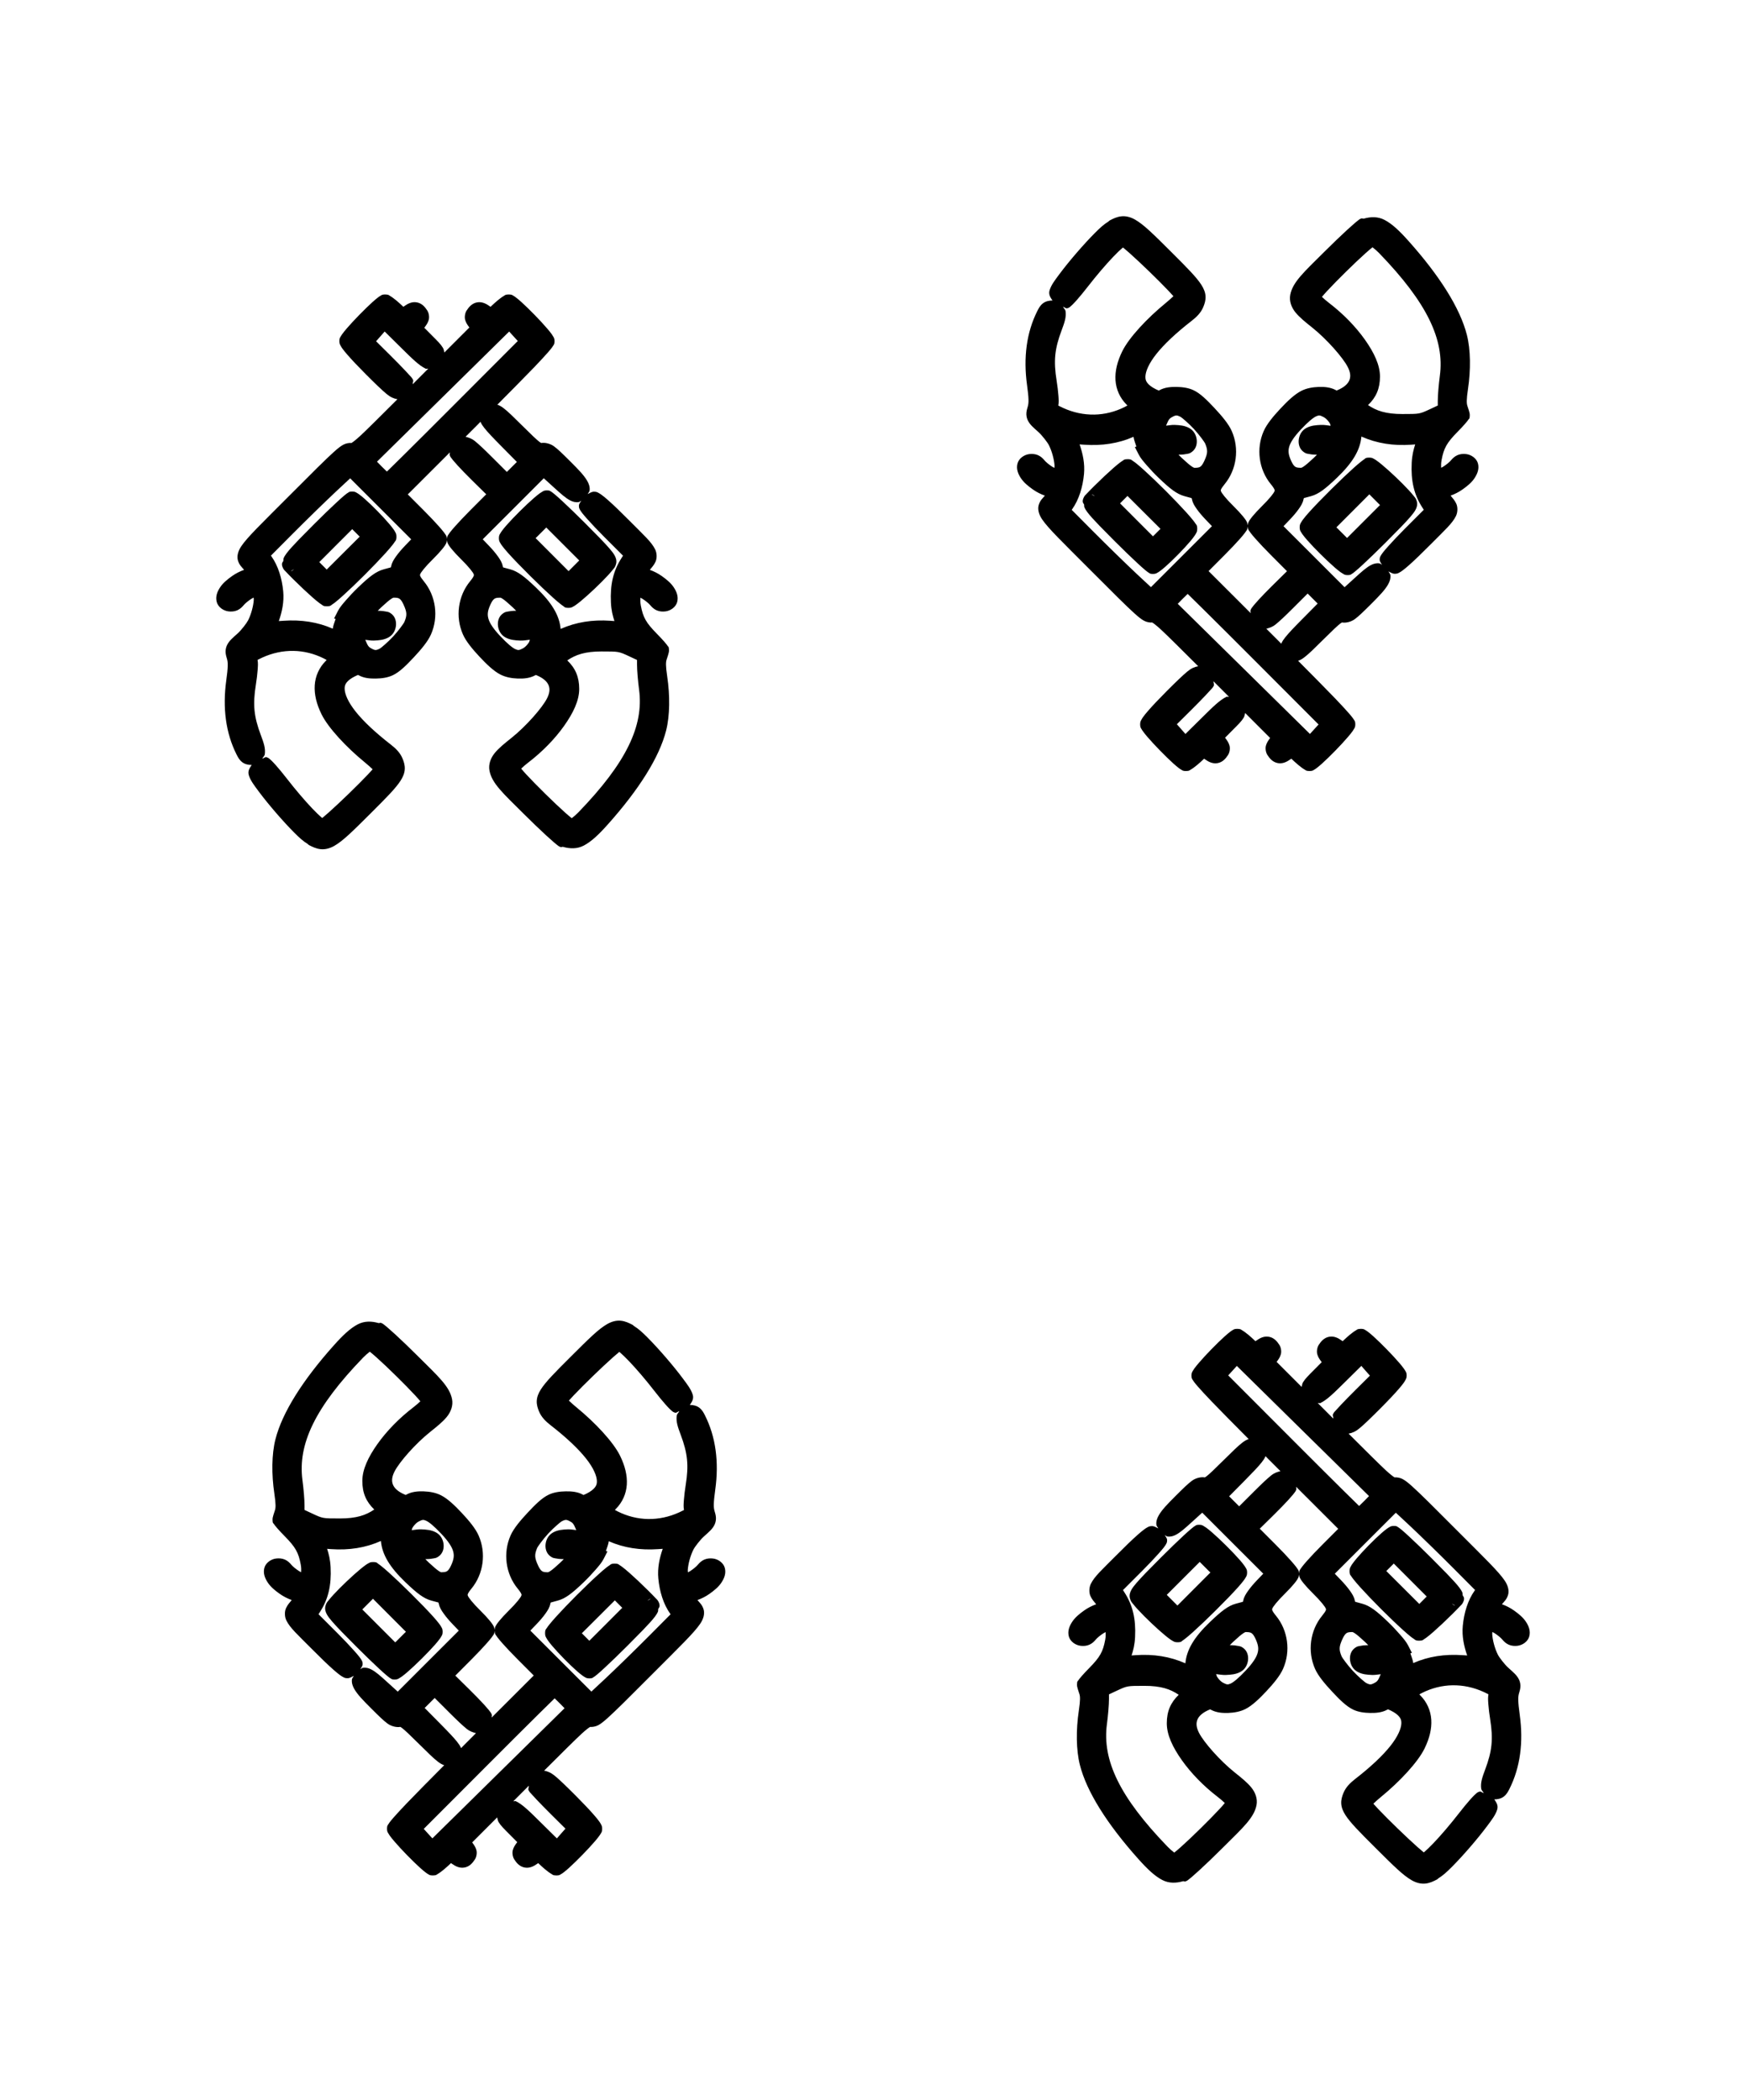 <?xml version="1.0" encoding="UTF-8" standalone="no"?>
<!-- Created with Inkscape (http://www.inkscape.org/) -->

<svg
   xmlns:dc="http://purl.org/dc/elements/1.1/"
   xmlns:cc="http://creativecommons.org/ns#"
   xmlns:rdf="http://www.w3.org/1999/02/22-rdf-syntax-ns#"
   xmlns:svg="http://www.w3.org/2000/svg"
   xmlns="http://www.w3.org/2000/svg"
   xmlns:sodipodi="http://sodipodi.sourceforge.net/DTD/sodipodi-0.dtd"
   xmlns:inkscape="http://www.inkscape.org/namespaces/inkscape"
   width="121.11mm"
   height="145.663mm"
   viewBox="0 0 121.11 145.663"
   version="1.1"
   id="svg8430"
   inkscape:version="0.92.5 (2060ec1f9f, 2020-04-08)"
   sodipodi:docname="western-pattern.svg">
  <defs
     id="defs8424" />
  <sodipodi:namedview
     id="base"
     pagecolor="#ffffff"
     bordercolor="#666666"
     borderopacity="1.0"
     inkscape:pageopacity="0.0"
     inkscape:pageshadow="2"
     inkscape:zoom="0.35"
     inkscape:cx="57.075097"
     inkscape:cy="742.29113"
     inkscape:document-units="mm"
     inkscape:current-layer="layer1"
     showgrid="false"
     fit-margin-top="15"
     fit-margin-left="15"
     fit-margin-right="15"
     fit-margin-bottom="15"
     inkscape:window-width="1920"
     inkscape:window-height="1016"
     inkscape:window-x="0"
     inkscape:window-y="27"
     inkscape:window-maximized="1" />
  <g
     inkscape:label="Calque 1"
     inkscape:groupmode="layer"
     id="layer1"
     transform="translate(164.557,-136.131)">
    <path
       inkscape:tile-y0="139.79037"
       inkscape:tile-x0="-47.753201"
       id="use9523"
       d="m -137.844,156.555 c -0.215,0 -0.259,0.058 -0.32,0.093 -0.062,0.035 -0.114,0.071 -0.17,0.113 -0.111,0.084 -0.233,0.187 -0.371,0.311 -0.276,0.248 -0.606,0.571 -0.93,0.903 -0.324,0.332 -0.639,0.671 -0.881,0.953 -0.121,0.141 -0.222,0.267 -0.303,0.381 -0.041,0.057 -0.078,0.11 -0.112,0.172 -0.034,0.062 -0.086,0.106 -0.086,0.312 0,0.182 0.049,0.246 0.084,0.315 0.035,0.069 0.073,0.129 0.119,0.193 0.091,0.129 0.21,0.273 0.36,0.445 0.3,0.345 0.723,0.795 1.259,1.332 0.671,0.673 1.112,1.097 1.442,1.373 0.273,0.228 0.5,0.326 0.763,0.375 -1.069,1.065 -2.181,2.177 -2.607,2.565 -0.298,0.272 -0.484,0.41 -0.561,0.455 -0.012,0.007 -0.014,0.01 -0.018,0.014 -0.155,-0.014 -0.387,0.021 -0.567,0.119 -0.194,0.105 -0.381,0.255 -0.656,0.502 -0.551,0.494 -1.448,1.388 -3.111,3.057 -1.95,1.956 -2.868,2.836 -3.303,3.473 -0.218,0.318 -0.338,0.693 -0.234,1.018 0.1,0.312 0.274,0.453 0.422,0.629 -0.284,0.105 -0.561,0.239 -0.832,0.431 -0.333,0.236 -0.634,0.48 -0.836,0.789 -0.201,0.306 -0.326,0.64 -0.232,1.004 0.093,0.364 0.469,0.62 0.824,0.66 0.186,0.021 0.397,0.011 0.592,-0.072 0.195,-0.083 0.342,-0.221 0.463,-0.369 0.085,-0.104 0.316,-0.3 0.535,-0.438 0.054,-0.034 0.097,-0.053 0.147,-0.08 0.003,0.064 0.015,0.087 0.01,0.17 -0.028,0.398 -0.168,0.961 -0.391,1.406 -0.096,0.192 -0.472,0.681 -0.719,0.904 -0.37,0.335 -0.6,0.514 -0.752,0.834 -0.076,0.16 -0.104,0.355 -0.09,0.514 0.014,0.159 0.054,0.288 0.096,0.43 0.073,0.247 0.077,0.555 -0.051,1.484 -0.265,1.912 -0.034,3.655 0.709,5.135 0.105,0.208 0.201,0.39 0.396,0.541 0.195,0.151 0.448,0.193 0.643,0.193 0.006,0 0.013,-0.006 0.02,-0.006 -0.136,0.208 -0.299,0.419 -0.202,0.725 0.116,0.366 0.353,0.674 0.684,1.119 0.331,0.445 0.75,0.961 1.185,1.465 0.435,0.504 0.886,0.997 1.282,1.394 0.356,0.357 0.621,0.595 0.914,0.772 0.033,0.02 0.068,0.069 0.101,0.086 0.259,0.135 0.51,0.256 0.819,0.287 0.308,0.032 0.635,-0.055 0.939,-0.228 0.609,-0.347 1.273,-1.01 2.519,-2.252 1.128,-1.124 1.74,-1.742 2.082,-2.273 0.171,-0.266 0.28,-0.535 0.291,-0.811 0.011,-0.276 -0.069,-0.514 -0.158,-0.729 -0.166,-0.402 -0.467,-0.694 -0.81,-0.961 -1.085,-0.842 -1.904,-1.618 -2.438,-2.287 -0.534,-0.67 -0.761,-1.227 -0.766,-1.588 -0.003,-0.183 0.036,-0.298 0.137,-0.431 0.101,-0.133 0.285,-0.285 0.584,-0.434 0.152,-0.075 0.212,-0.091 0.211,-0.092 0.007,0.004 0.022,0.011 0.069,0.036 0.356,0.188 0.746,0.221 1.158,0.215 0.412,-0.006 0.823,-0.06 1.181,-0.23 0.484,-0.229 0.957,-0.708 1.465,-1.252 0.508,-0.544 0.966,-1.088 1.182,-1.576 0.539,-1.217 0.347,-2.671 -0.495,-3.691 -0.142,-0.172 -0.222,-0.298 -0.248,-0.363 -0.026,-0.066 -0.024,-0.058 -0.006,-0.117 0.037,-0.119 0.31,-0.489 0.916,-1.086 0.232,-0.229 0.443,-0.458 0.604,-0.653 0.08,-0.098 0.148,-0.184 0.205,-0.271 0.029,-0.043 0.054,-0.086 0.08,-0.141 0.021,-0.045 0.043,-0.117 0.053,-0.223 0.01,0.106 0.033,0.178 0.055,0.223 0.026,0.054 0.052,0.097 0.08,0.141 0.057,0.087 0.125,0.174 0.205,0.271 0.161,0.195 0.371,0.424 0.604,0.653 0.606,0.597 0.879,0.967 0.916,1.086 0.018,0.059 0.018,0.052 -0.008,0.117 -0.026,0.066 -0.104,0.192 -0.246,0.363 -0.841,1.02 -1.034,2.473 -0.496,3.689 0.214,0.483 0.655,1.015 1.148,1.543 0.493,0.528 0.983,0.999 1.451,1.239 0.365,0.187 0.785,0.262 1.203,0.277 0.418,0.015 0.824,-0.022 1.186,-0.213 0.047,-0.025 0.061,-0.032 0.068,-0.036 -0.012,-1.9e-4 0.046,0.012 0.209,0.092 0.409,0.203 0.609,0.431 0.689,0.658 0.081,0.227 0.068,0.502 -0.125,0.881 -0.328,0.645 -1.445,1.923 -2.469,2.74 -0.491,0.392 -0.872,0.7 -1.152,1.041 -0.28,0.341 -0.453,0.787 -0.367,1.23 0.171,0.886 0.952,1.574 2.348,2.965 0.584,0.582 1.148,1.123 1.592,1.531 0.222,0.204 0.414,0.375 0.566,0.504 0.076,0.064 0.142,0.118 0.203,0.164 0.061,0.045 0.085,0.078 0.221,0.131 0.054,0.021 0.118,-0.028 0.174,-0.012 0.464,0.133 0.969,0.156 1.437,-0.09 0.525,-0.276 1.028,-0.751 1.662,-1.461 2.147,-2.402 3.579,-4.657 4.05,-6.522 0.259,-1.025 0.274,-2.417 0.072,-3.767 -0.109,-0.725 -0.095,-0.989 -0.037,-1.154 0.041,-0.116 0.078,-0.232 0.106,-0.33 0.014,-0.049 0.025,-0.093 0.035,-0.136 0.01,-0.044 0.023,-0.061 0.023,-0.176 0,-0.275 -0.064,-0.253 -0.088,-0.293 -0.024,-0.04 -0.046,-0.07 -0.07,-0.101 -0.048,-0.063 -0.106,-0.131 -0.174,-0.209 -0.137,-0.157 -0.317,-0.349 -0.517,-0.552 -0.744,-0.756 -0.952,-1.128 -1.105,-1.947 -0.046,-0.246 -0.038,-0.401 -0.032,-0.547 0.048,0.026 0.089,0.044 0.141,0.076 0.219,0.137 0.451,0.332 0.535,0.436 0.121,0.148 0.269,0.286 0.463,0.369 0.195,0.083 0.403,0.093 0.59,0.072 0.355,-0.04 0.733,-0.296 0.826,-0.66 0.093,-0.364 -0.034,-0.697 -0.235,-1.004 -0.202,-0.309 -0.501,-0.553 -0.834,-0.789 -0.27,-0.192 -0.547,-0.325 -0.83,-0.43 0.148,-0.18 0.287,-0.329 0.393,-0.559 0.111,-0.241 0.104,-0.597 -0.023,-0.857 -0.255,-0.52 -0.757,-0.96 -1.771,-1.982 -0.614,-0.618 -1.106,-1.092 -1.477,-1.42 -0.185,-0.164 -0.339,-0.292 -0.474,-0.389 -0.068,-0.049 -0.128,-0.09 -0.199,-0.127 -0.071,-0.037 -0.138,-0.088 -0.32,-0.088 -0.163,0 -0.296,0.097 -0.44,0.164 0.048,-0.093 0.126,-0.157 0.137,-0.27 0.022,-0.237 -0.059,-0.451 -0.166,-0.639 -0.215,-0.376 -0.577,-0.757 -1.181,-1.359 -0.545,-0.543 -0.855,-0.845 -1.129,-1.045 -0.274,-0.2 -0.65,-0.273 -0.881,-0.227 0,-5.3e-4 -0.034,-0.01 -0.121,-0.076 -0.19,-0.144 -0.558,-0.494 -1.199,-1.131 -0.62,-0.616 -0.984,-0.971 -1.274,-1.195 -0.145,-0.112 -0.276,-0.197 -0.437,-0.252 -0.006,-0.002 -0.013,0.002 -0.02,0 0.939,-0.948 1.991,-2.005 2.555,-2.596 0.433,-0.453 0.756,-0.802 0.978,-1.057 0.111,-0.128 0.197,-0.232 0.264,-0.322 0.034,-0.045 0.062,-0.086 0.091,-0.138 0.03,-0.052 0.084,-0.081 0.084,-0.297 0,-0.203 -0.053,-0.25 -0.086,-0.313 -0.034,-0.062 -0.069,-0.115 -0.109,-0.172 -0.081,-0.114 -0.184,-0.239 -0.305,-0.381 -0.241,-0.283 -0.555,-0.623 -0.879,-0.955 -0.324,-0.332 -0.655,-0.656 -0.931,-0.904 -0.138,-0.124 -0.26,-0.227 -0.372,-0.311 -0.056,-0.042 -0.107,-0.08 -0.17,-0.115 -0.062,-0.035 -0.107,-0.091 -0.32,-0.091 -0.258,0 -0.275,0.063 -0.346,0.103 -0.07,0.04 -0.137,0.086 -0.209,0.139 -0.144,0.105 -0.306,0.239 -0.469,0.389 l -0.244,0.227 -0.057,-0.041 c -0.248,-0.177 -0.535,-0.329 -0.881,-0.266 -0.346,0.064 -0.564,0.316 -0.725,0.571 -0.1,0.158 -0.153,0.427 -0.1,0.631 0.054,0.204 0.153,0.347 0.273,0.51 l 0.022,0.029 -1.735,1.736 c -0.023,-0.115 -0.044,-0.234 -0.099,-0.326 -0.156,-0.257 -0.372,-0.463 -0.762,-0.856 l -0.531,-0.535 0.031,-0.041 c 0.123,-0.166 0.222,-0.307 0.278,-0.512 0.055,-0.204 0.003,-0.477 -0.098,-0.637 -0.161,-0.255 -0.379,-0.507 -0.725,-0.571 -0.346,-0.064 -0.632,0.089 -0.881,0.266 l -0.057,0.041 -0.244,-0.227 c -0.162,-0.15 -0.326,-0.283 -0.471,-0.389 -0.072,-0.053 -0.138,-0.098 -0.209,-0.138 -0.07,-0.04 -0.086,-0.103 -0.344,-0.103 z m -0.032,2.572 1.115,1.101 c 0.812,0.803 1.265,1.253 1.735,1.481 0.047,0.023 0.115,-0.018 0.17,-0.002 l -1.072,1.074 c -0.015,-0.113 0.071,-0.217 0.013,-0.32 -0.088,-0.158 -0.127,-0.175 -0.215,-0.275 -0.088,-0.1 -0.203,-0.224 -0.338,-0.367 -0.27,-0.285 -0.621,-0.646 -0.994,-1.016 l -1.008,-1 0.317,-0.359 z m 8.637,0.002 0.285,0.313 0.313,0.344 -4.512,4.52 c -1.332,1.335 -2.55,2.549 -3.439,3.428 -0.445,0.439 -0.807,0.797 -1.059,1.041 -0.031,0.03 -0.043,0.042 -0.07,0.068 -0.111,-0.106 -0.229,-0.218 -0.367,-0.359 l -0.32,-0.328 4.594,-4.522 z m -1.986,6.254 c 0.003,0.006 0,0.015 0.003,0.022 0.062,0.149 0.149,0.273 0.264,0.418 0.229,0.29 0.586,0.665 1.174,1.26 l 1.079,1.091 -0.348,0.348 -0.346,0.346 -1.024,-1.022 c -0.536,-0.535 -0.904,-0.884 -1.195,-1.119 -0.219,-0.177 -0.426,-0.242 -0.646,-0.299 l 0.836,-0.836 c 0.092,-0.092 0.116,-0.12 0.205,-0.209 z m -2.127,2.129 c 0.011,0.06 -0.032,0.117 -0.014,0.176 0.044,0.138 0.076,0.161 0.11,0.209 0.034,0.048 0.07,0.095 0.113,0.148 0.087,0.106 0.198,0.232 0.33,0.377 0.265,0.29 0.616,0.651 0.992,1.022 l 0.99,0.975 -1.117,1.121 c -0.411,0.412 -0.782,0.805 -1.058,1.117 -0.138,0.156 -0.251,0.29 -0.338,0.403 -0.043,0.056 -0.08,0.106 -0.115,0.162 -0.031,0.051 -0.084,0.091 -0.096,0.297 -0.012,-0.204 -0.063,-0.246 -0.094,-0.297 -0.035,-0.056 -0.072,-0.106 -0.115,-0.162 -0.087,-0.113 -0.198,-0.247 -0.336,-0.403 -0.275,-0.31 -0.647,-0.703 -1.056,-1.113 l -1.114,-1.117 z m 6.514,1.795 0.68,0.617 c 0.525,0.477 0.833,0.755 1.16,0.924 0.164,0.085 0.365,0.146 0.58,0.111 0.079,-0.013 0.111,-0.066 0.176,-0.098 -0.057,0.119 -0.16,0.211 -0.16,0.356 0,0.152 0.034,0.196 0.054,0.238 0.02,0.043 0.039,0.071 0.057,0.1 0.036,0.057 0.074,0.11 0.121,0.17 0.093,0.119 0.216,0.261 0.365,0.428 0.299,0.335 0.702,0.762 1.148,1.209 l 1.315,1.316 -0.088,0.137 c -0.589,0.903 -0.813,1.869 -0.75,3.125 0.027,0.538 0.125,0.907 0.242,1.273 l -0.273,-0.02 c -1.25,-0.088 -2.39,0.093 -3.44,0.557 l -0.019,0.008 c -0.082,-0.939 -0.607,-1.817 -1.707,-2.869 -0.798,-0.763 -1.257,-1.121 -1.789,-1.266 -0.216,-0.059 -0.362,-0.097 -0.492,-0.133 -0.01,-0.03 -0.02,-0.051 -0.027,-0.086 -0.053,-0.266 -0.178,-0.456 -0.342,-0.686 -0.163,-0.23 -0.374,-0.478 -0.625,-0.74 l -0.42,-0.438 2.113,-2.111 z m -13.43,0.004 2.119,2.117 2.114,2.114 -0.42,0.437 c -0.251,0.262 -0.464,0.511 -0.627,0.741 -0.163,0.23 -0.287,0.419 -0.34,0.685 -0.007,0.034 -0.017,0.055 -0.027,0.084 -0.131,0.035 -0.276,0.076 -0.492,0.135 -0.532,0.145 -0.991,0.5 -1.785,1.263 -0.298,0.286 -0.593,0.6 -0.838,0.883 -0.245,0.282 -0.429,0.5 -0.551,0.738 l -0.268,0.523 0.106,0.033 c -0.073,0.232 -0.17,0.451 -0.199,0.678 l -0.016,-0.008 c -1.028,-0.452 -2.169,-0.628 -3.407,-0.541 l -0.318,0.021 c 0.221,-0.637 0.374,-1.327 0.305,-2.058 -0.084,-0.889 -0.345,-1.771 -0.824,-2.444 l -0.027,-0.039 1.461,-1.469 c 0.962,-0.967 2.35,-2.321 3.066,-2.991 z m 13.645,0.836 c -0.203,0 -0.252,0.055 -0.316,0.09 -0.064,0.035 -0.119,0.071 -0.178,0.113 -0.118,0.085 -0.248,0.192 -0.394,0.318 -0.292,0.253 -0.644,0.584 -0.986,0.924 -0.343,0.34 -0.674,0.687 -0.93,0.978 -0.128,0.145 -0.235,0.277 -0.32,0.395 -0.043,0.059 -0.08,0.113 -0.115,0.178 -0.035,0.065 -0.09,0.116 -0.09,0.318 0,0.198 0.055,0.26 0.094,0.332 0.039,0.072 0.082,0.135 0.134,0.205 0.104,0.141 0.241,0.304 0.42,0.504 0.357,0.399 0.876,0.937 1.553,1.609 0.593,0.589 1.136,1.104 1.552,1.477 0.208,0.187 0.384,0.337 0.528,0.449 0.072,0.056 0.133,0.103 0.199,0.145 0.066,0.041 0.058,0.115 0.353,0.115 0.191,0 0.242,-0.048 0.305,-0.08 0.063,-0.032 0.116,-0.066 0.174,-0.105 0.115,-0.079 0.241,-0.178 0.383,-0.295 0.283,-0.234 0.622,-0.539 0.957,-0.857 0.335,-0.318 0.664,-0.647 0.922,-0.928 0.129,-0.14 0.24,-0.267 0.33,-0.383 0.09,-0.116 0.165,-0.166 0.226,-0.4 0.06,-0.23 -0.016,-0.436 -0.101,-0.588 -0.085,-0.152 -0.198,-0.296 -0.36,-0.484 -0.324,-0.376 -0.849,-0.916 -1.709,-1.776 -0.583,-0.583 -1.133,-1.113 -1.552,-1.502 -0.21,-0.194 -0.387,-0.353 -0.526,-0.469 -0.069,-0.058 -0.126,-0.105 -0.183,-0.147 -0.029,-0.021 -0.058,-0.04 -0.098,-0.062 -0.04,-0.022 -0.055,-0.074 -0.271,-0.074 z m -13.508,0.08 c -0.217,0 -0.231,0.051 -0.271,0.074 -0.04,0.022 -0.069,0.042 -0.098,0.062 -0.058,0.041 -0.116,0.089 -0.185,0.147 -0.138,0.116 -0.314,0.275 -0.523,0.469 -0.42,0.388 -0.969,0.918 -1.553,1.502 -0.432,0.432 -0.78,0.784 -1.06,1.074 -0.417,0.433 -0.681,0.722 -0.857,0.957 -0.088,0.118 -0.157,0.223 -0.209,0.348 -0.02,0.049 -0.006,0.123 -0.018,0.183 -0.035,0.067 -0.089,0.125 -0.093,0.19 -0.008,0.121 0.022,0.194 0.043,0.244 0.085,0.199 0.136,0.211 0.242,0.326 0.107,0.115 0.262,0.276 0.504,0.516 0.497,0.493 0.962,0.929 1.326,1.248 0.182,0.16 0.338,0.289 0.469,0.387 0.065,0.049 0.124,0.091 0.188,0.129 0.063,0.038 0.076,0.105 0.336,0.105 0.277,0 0.294,-0.075 0.367,-0.121 0.073,-0.045 0.142,-0.097 0.221,-0.158 0.157,-0.123 0.344,-0.288 0.56,-0.483 0.432,-0.39 0.968,-0.905 1.494,-1.431 0.526,-0.526 1.041,-1.063 1.431,-1.494 0.195,-0.216 0.357,-0.405 0.481,-0.562 0.062,-0.079 0.115,-0.148 0.16,-0.221 0.045,-0.073 0.119,-0.088 0.119,-0.365 0,-0.184 -0.047,-0.241 -0.08,-0.305 -0.033,-0.064 -0.068,-0.119 -0.107,-0.176 -0.079,-0.114 -0.176,-0.238 -0.291,-0.375 -0.232,-0.274 -0.533,-0.599 -0.843,-0.916 -0.311,-0.317 -0.629,-0.623 -0.899,-0.859 -0.135,-0.118 -0.256,-0.218 -0.369,-0.299 -0.056,-0.04 -0.11,-0.078 -0.174,-0.112 -0.064,-0.034 -0.119,-0.084 -0.309,-0.084 z m 13.467,2.496 1.18,1.18 1.105,1.105 -0.74,0.742 -1.145,-1.148 -1.141,-1.143 0.07,-0.068 0.004,-0.002 c 0.384,-0.383 0.522,-0.522 0.666,-0.666 z m -13.461,0.113 0.008,0.01 0.436,0.436 0.074,0.074 -1.144,1.14 -1.145,1.143 -0.514,-0.516 0.668,-0.668 0.473,-0.475 z m 10.293,2.606 c 0.005,0.001 0.003,0.003 0.006,0.004 0,-1.9e-4 -0.005,-0.002 -0.006,-0.002 z m -14.355,0.188 c 0.003,0.002 0.006,0.005 0.008,0.008 -0.163,0.138 -0.212,0.103 -0.186,0.097 0.016,-0.004 0.102,-0.057 0.178,-0.105 z m 6.972,1.959 c 0.218,0 0.305,0.032 0.377,0.082 0.071,0.05 0.162,0.156 0.272,0.398 0.246,0.542 0.252,0.741 0.053,1.219 -0.03,0.071 -0.389,0.579 -0.766,0.987 -0.376,0.407 -0.853,0.806 -0.926,0.844 -0.184,0.095 -0.258,0.105 -0.315,0.101 -0.057,-0.003 -0.156,-0.031 -0.358,-0.154 -0.179,-0.109 -0.245,-0.342 -0.342,-0.553 0.197,0.018 0.387,0.061 0.588,0.053 0.367,-0.016 0.688,-0.04 1.008,-0.211 0.328,-0.176 0.484,-0.483 0.527,-0.783 0.043,-0.301 -0.028,-0.686 -0.371,-0.908 -0.146,-0.095 -0.206,-0.09 -0.285,-0.107 -0.08,-0.017 -0.162,-0.031 -0.254,-0.041 -0.104,-0.012 -0.23,-0.012 -0.349,-0.018 0.079,-0.077 0.134,-0.137 0.221,-0.219 0.341,-0.319 0.57,-0.512 0.711,-0.604 0.14,-0.092 0.155,-0.086 0.209,-0.086 z m 7.322,0 c 0.054,0 0.069,-0.006 0.209,0.086 0.14,0.092 0.369,0.284 0.711,0.604 0.087,0.081 0.142,0.141 0.221,0.219 -0.119,0.005 -0.246,0.006 -0.35,0.018 -0.092,0.01 -0.176,0.024 -0.256,0.041 -0.08,0.017 -0.137,0.013 -0.283,0.107 -0.343,0.222 -0.414,0.605 -0.371,0.906 0.043,0.301 0.199,0.61 0.527,0.785 0.319,0.17 0.641,0.195 1.008,0.211 0.231,0.01 0.45,-0.034 0.674,-0.06 -0.029,0.074 -0.025,0.123 -0.074,0.199 -0.116,0.181 -0.283,0.336 -0.396,0.395 -0.278,0.144 -0.331,0.15 -0.53,0.064 -0.198,-0.086 -0.551,-0.37 -1.064,-0.916 -0.481,-0.512 -0.726,-0.895 -0.811,-1.197 -0.085,-0.302 -0.053,-0.562 0.137,-0.98 0.11,-0.243 0.2,-0.348 0.271,-0.398 0.071,-0.05 0.159,-0.082 0.377,-0.082 z m -14.311,3.693 v 0 c 0.726,0.012 1.445,0.19 2.121,0.531 0.073,0.037 0.119,0.065 0.185,0.1 -0.025,0.025 -0.04,0.042 -0.066,0.068 -0.456,0.456 -0.721,1.048 -0.762,1.684 -0.041,0.636 0.126,1.309 0.467,2.004 0.467,0.954 1.73,2.301 3.01,3.348 0.213,0.174 0.4,0.343 0.54,0.479 -0.091,0.104 -0.193,0.216 -0.334,0.365 -0.358,0.376 -0.844,0.863 -1.338,1.342 -0.494,0.479 -0.998,0.95 -1.387,1.297 -0.178,0.158 -0.322,0.281 -0.436,0.373 -0.019,-0.015 -0.026,-0.017 -0.047,-0.035 -0.161,-0.136 -0.385,-0.351 -0.639,-0.618 -0.508,-0.533 -1.145,-1.275 -1.767,-2.076 -0.271,-0.348 -0.538,-0.674 -0.76,-0.924 -0.111,-0.125 -0.21,-0.231 -0.297,-0.316 -0.043,-0.043 -0.083,-0.079 -0.127,-0.115 -0.044,-0.036 -0.07,-0.073 -0.201,-0.123 -0.139,-0.053 -0.205,0.076 -0.326,0.091 0.062,-0.106 0.163,-0.196 0.178,-0.304 0.057,-0.41 -0.069,-0.781 -0.268,-1.309 -0.49,-1.303 -0.573,-2.124 -0.351,-3.518 0.057,-0.356 0.1,-0.716 0.123,-1.021 0.021,-0.281 0.036,-0.463 -0.006,-0.699 0.024,-0.007 0.078,-0.046 0.332,-0.162 0.698,-0.319 1.43,-0.473 2.156,-0.461 z m 21.399,0.039 c 1.172,0.002 1.155,-0.007 1.899,0.34 l 0.535,0.25 v 0.318 c 0,0.409 0.065,1.152 0.144,1.752 0.33,2.494 -0.876,5.048 -4.201,8.49 -0.152,0.157 -0.318,0.302 -0.447,0.398 -0.011,0.008 -0.015,0.01 -0.025,0.018 -0.116,-0.091 -0.274,-0.224 -0.461,-0.391 -0.389,-0.347 -0.889,-0.823 -1.379,-1.305 -0.49,-0.482 -0.972,-0.972 -1.324,-1.353 -0.146,-0.158 -0.251,-0.281 -0.342,-0.389 0.125,-0.122 0.295,-0.273 0.488,-0.42 0.994,-0.76 1.86,-1.658 2.49,-2.547 0.63,-0.889 1.047,-1.751 1.047,-2.561 0,-0.827 -0.264,-1.441 -0.828,-1.98 0.58,-0.392 1.22,-0.623 2.404,-0.621 z"
       style="fill:#000000;stroke:none;stroke-width:0.998;stroke-miterlimit:4;stroke-dasharray:none;stroke-opacity:1"
       inkscape:connector-curvature="0" />
    <path
       inkscape:tile-y0="139.79037"
       inkscape:tile-x0="-47.753201"
       id="use9525"
       d="m -125.961,266.228 c 0.215,0 0.259,-0.058 0.32,-0.093 0.062,-0.035 0.114,-0.071 0.17,-0.113 0.111,-0.084 0.233,-0.187 0.371,-0.311 0.276,-0.248 0.606,-0.571 0.93,-0.903 0.324,-0.332 0.639,-0.671 0.881,-0.953 0.121,-0.141 0.222,-0.267 0.303,-0.381 0.041,-0.057 0.078,-0.11 0.112,-0.172 0.034,-0.062 0.086,-0.106 0.086,-0.312 0,-0.182 -0.049,-0.246 -0.084,-0.315 -0.035,-0.069 -0.073,-0.129 -0.119,-0.193 -0.091,-0.129 -0.21,-0.273 -0.36,-0.445 -0.3,-0.345 -0.723,-0.795 -1.259,-1.332 -0.671,-0.673 -1.112,-1.097 -1.442,-1.373 -0.273,-0.228 -0.5,-0.326 -0.763,-0.375 1.069,-1.065 2.181,-2.177 2.607,-2.565 0.298,-0.272 0.484,-0.41 0.561,-0.455 0.012,-0.007 0.014,-0.01 0.018,-0.014 0.155,0.014 0.387,-0.021 0.567,-0.119 0.194,-0.105 0.381,-0.255 0.656,-0.502 0.551,-0.494 1.448,-1.388 3.111,-3.057 1.95,-1.956 2.868,-2.836 3.303,-3.473 0.218,-0.318 0.338,-0.693 0.234,-1.018 -0.1,-0.312 -0.274,-0.453 -0.422,-0.629 0.284,-0.105 0.561,-0.239 0.832,-0.431 0.333,-0.236 0.634,-0.48 0.836,-0.789 0.201,-0.306 0.326,-0.64 0.232,-1.004 -0.093,-0.364 -0.469,-0.62 -0.824,-0.66 -0.186,-0.021 -0.397,-0.011 -0.592,0.072 -0.195,0.083 -0.342,0.221 -0.463,0.369 -0.085,0.104 -0.316,0.3 -0.535,0.438 -0.054,0.034 -0.097,0.053 -0.147,0.08 -0.003,-0.064 -0.015,-0.087 -0.01,-0.17 0.028,-0.398 0.168,-0.961 0.391,-1.406 0.096,-0.192 0.472,-0.681 0.719,-0.904 0.37,-0.335 0.6,-0.514 0.752,-0.834 0.076,-0.16 0.104,-0.355 0.09,-0.514 -0.014,-0.159 -0.054,-0.288 -0.096,-0.43 -0.073,-0.247 -0.077,-0.555 0.051,-1.484 0.265,-1.912 0.034,-3.655 -0.709,-5.135 -0.105,-0.208 -0.201,-0.39 -0.396,-0.541 -0.195,-0.151 -0.448,-0.193 -0.643,-0.193 -0.006,0 -0.013,0.006 -0.02,0.006 0.136,-0.208 0.299,-0.419 0.202,-0.725 -0.116,-0.366 -0.353,-0.674 -0.684,-1.119 -0.331,-0.445 -0.75,-0.961 -1.185,-1.465 -0.435,-0.504 -0.886,-0.997 -1.282,-1.394 -0.356,-0.357 -0.621,-0.595 -0.914,-0.772 -0.033,-0.02 -0.068,-0.069 -0.101,-0.086 -0.259,-0.135 -0.51,-0.256 -0.819,-0.287 -0.308,-0.032 -0.635,0.055 -0.939,0.228 -0.609,0.347 -1.273,1.01 -2.519,2.252 -1.128,1.124 -1.74,1.742 -2.082,2.273 -0.171,0.266 -0.28,0.535 -0.291,0.811 -0.011,0.276 0.069,0.514 0.158,0.729 0.166,0.402 0.467,0.694 0.81,0.961 1.085,0.842 1.904,1.618 2.438,2.287 0.534,0.67 0.761,1.227 0.766,1.588 0.003,0.183 -0.036,0.298 -0.137,0.431 -0.101,0.133 -0.285,0.285 -0.584,0.434 -0.152,0.075 -0.212,0.091 -0.211,0.092 -0.007,-0.004 -0.022,-0.011 -0.069,-0.036 -0.356,-0.188 -0.746,-0.221 -1.158,-0.215 -0.412,0.006 -0.823,0.06 -1.181,0.23 -0.484,0.229 -0.957,0.708 -1.465,1.252 -0.508,0.544 -0.966,1.088 -1.182,1.576 -0.539,1.217 -0.347,2.671 0.495,3.691 0.142,0.172 0.222,0.298 0.248,0.363 0.026,0.066 0.024,0.058 0.006,0.117 -0.037,0.119 -0.31,0.489 -0.916,1.086 -0.232,0.229 -0.443,0.458 -0.604,0.653 -0.08,0.098 -0.148,0.184 -0.205,0.271 -0.029,0.043 -0.054,0.086 -0.08,0.141 -0.021,0.045 -0.043,0.117 -0.053,0.223 -0.01,-0.106 -0.033,-0.178 -0.055,-0.223 -0.026,-0.054 -0.052,-0.097 -0.08,-0.141 -0.057,-0.087 -0.125,-0.174 -0.205,-0.271 -0.161,-0.195 -0.371,-0.424 -0.604,-0.653 -0.606,-0.597 -0.879,-0.967 -0.916,-1.086 -0.018,-0.059 -0.018,-0.052 0.008,-0.117 0.026,-0.066 0.104,-0.192 0.246,-0.363 0.841,-1.02 1.034,-2.473 0.496,-3.689 -0.214,-0.483 -0.655,-1.015 -1.148,-1.543 -0.493,-0.528 -0.983,-0.999 -1.451,-1.239 -0.365,-0.187 -0.785,-0.262 -1.203,-0.277 -0.418,-0.015 -0.824,0.022 -1.186,0.213 -0.047,0.025 -0.061,0.032 -0.068,0.036 0.012,1.9e-4 -0.046,-0.012 -0.209,-0.092 -0.409,-0.203 -0.609,-0.431 -0.689,-0.658 -0.081,-0.227 -0.068,-0.502 0.125,-0.881 0.328,-0.645 1.445,-1.923 2.469,-2.74 0.491,-0.392 0.872,-0.7 1.152,-1.041 0.28,-0.341 0.453,-0.787 0.367,-1.23 -0.171,-0.886 -0.952,-1.574 -2.348,-2.965 -0.584,-0.582 -1.148,-1.123 -1.592,-1.531 -0.222,-0.204 -0.414,-0.375 -0.566,-0.504 -0.076,-0.064 -0.142,-0.118 -0.203,-0.164 -0.061,-0.045 -0.085,-0.078 -0.221,-0.131 -0.054,-0.021 -0.118,0.028 -0.174,0.012 -0.464,-0.133 -0.969,-0.156 -1.437,0.09 -0.525,0.276 -1.028,0.751 -1.662,1.461 -2.147,2.402 -3.579,4.657 -4.05,6.522 -0.259,1.025 -0.274,2.417 -0.072,3.767 0.109,0.725 0.095,0.989 0.037,1.154 -0.041,0.116 -0.078,0.232 -0.106,0.33 -0.014,0.049 -0.025,0.093 -0.035,0.136 -0.01,0.044 -0.023,0.061 -0.023,0.176 0,0.275 0.064,0.253 0.088,0.293 0.024,0.04 0.046,0.07 0.07,0.101 0.048,0.063 0.106,0.131 0.174,0.209 0.137,0.157 0.317,0.349 0.517,0.552 0.744,0.756 0.952,1.128 1.105,1.947 0.046,0.246 0.038,0.401 0.032,0.547 -0.048,-0.026 -0.089,-0.044 -0.141,-0.076 -0.219,-0.137 -0.451,-0.332 -0.535,-0.436 -0.121,-0.148 -0.269,-0.286 -0.463,-0.369 -0.195,-0.083 -0.403,-0.093 -0.59,-0.072 -0.355,0.04 -0.733,0.296 -0.826,0.66 -0.093,0.364 0.034,0.697 0.235,1.004 0.202,0.309 0.501,0.553 0.834,0.789 0.27,0.192 0.547,0.325 0.83,0.43 -0.148,0.18 -0.287,0.329 -0.393,0.559 -0.111,0.241 -0.104,0.597 0.023,0.857 0.255,0.52 0.757,0.96 1.771,1.982 0.614,0.618 1.106,1.092 1.477,1.42 0.185,0.164 0.339,0.292 0.474,0.389 0.068,0.049 0.128,0.09 0.199,0.127 0.071,0.037 0.138,0.088 0.32,0.088 0.163,0 0.296,-0.097 0.44,-0.164 -0.048,0.093 -0.126,0.157 -0.137,0.27 -0.022,0.237 0.059,0.451 0.166,0.639 0.215,0.376 0.577,0.757 1.181,1.359 0.545,0.543 0.855,0.845 1.129,1.045 0.274,0.2 0.65,0.273 0.881,0.227 0,5.3e-4 0.034,0.01 0.121,0.076 0.19,0.144 0.558,0.494 1.199,1.131 0.62,0.616 0.984,0.971 1.274,1.195 0.145,0.112 0.276,0.197 0.437,0.252 0.006,0.002 0.013,-0.002 0.02,0 -0.939,0.948 -1.991,2.005 -2.555,2.596 -0.433,0.453 -0.756,0.802 -0.978,1.057 -0.111,0.128 -0.197,0.232 -0.264,0.322 -0.034,0.045 -0.062,0.086 -0.091,0.138 -0.03,0.052 -0.084,0.081 -0.084,0.297 0,0.203 0.053,0.25 0.086,0.313 0.034,0.062 0.069,0.115 0.109,0.172 0.081,0.114 0.184,0.239 0.305,0.381 0.241,0.283 0.555,0.623 0.879,0.955 0.324,0.332 0.655,0.656 0.931,0.904 0.138,0.124 0.26,0.227 0.372,0.311 0.056,0.042 0.107,0.08 0.17,0.115 0.062,0.035 0.107,0.091 0.32,0.091 0.258,0 0.275,-0.063 0.346,-0.103 0.07,-0.04 0.137,-0.086 0.209,-0.139 0.144,-0.105 0.306,-0.239 0.469,-0.389 l 0.244,-0.227 0.057,0.041 c 0.248,0.177 0.535,0.329 0.881,0.266 0.346,-0.064 0.564,-0.316 0.725,-0.571 0.1,-0.158 0.153,-0.427 0.1,-0.631 -0.054,-0.204 -0.153,-0.347 -0.273,-0.51 l -0.022,-0.029 1.735,-1.736 c 0.023,0.115 0.044,0.234 0.099,0.326 0.156,0.257 0.372,0.463 0.762,0.856 l 0.531,0.535 -0.031,0.041 c -0.123,0.166 -0.222,0.307 -0.278,0.512 -0.055,0.204 -0.003,0.477 0.098,0.637 0.161,0.255 0.379,0.507 0.725,0.571 0.346,0.064 0.632,-0.089 0.881,-0.266 l 0.057,-0.041 0.244,0.227 c 0.162,0.15 0.326,0.283 0.471,0.389 0.072,0.053 0.138,0.098 0.209,0.138 0.07,0.04 0.086,0.103 0.344,0.103 z m 0.032,-2.572 -1.115,-1.101 c -0.812,-0.803 -1.265,-1.253 -1.735,-1.481 -0.047,-0.023 -0.115,0.018 -0.17,0.002 l 1.072,-1.074 c 0.015,0.113 -0.071,0.217 -0.013,0.32 0.088,0.158 0.127,0.175 0.215,0.275 0.088,0.1 0.203,0.224 0.338,0.367 0.27,0.285 0.621,0.646 0.994,1.016 l 1.008,1 -0.317,0.359 z m -8.637,-0.002 -0.285,-0.313 -0.313,-0.344 4.512,-4.52 c 1.332,-1.335 2.55,-2.549 3.439,-3.428 0.445,-0.439 0.807,-0.797 1.059,-1.041 0.031,-0.03 0.043,-0.042 0.07,-0.068 0.111,0.106 0.229,0.218 0.367,0.359 l 0.32,0.328 -4.594,4.522 z m 1.986,-6.254 c -0.003,-0.006 0,-0.015 -0.003,-0.022 -0.062,-0.149 -0.149,-0.273 -0.264,-0.418 -0.229,-0.29 -0.586,-0.665 -1.174,-1.26 l -1.079,-1.091 0.348,-0.348 0.346,-0.346 1.024,1.022 c 0.536,0.535 0.904,0.884 1.195,1.119 0.219,0.177 0.426,0.242 0.646,0.299 l -0.836,0.836 c -0.092,0.092 -0.116,0.12 -0.205,0.209 z m 2.127,-2.129 c -0.011,-0.06 0.032,-0.117 0.014,-0.176 -0.044,-0.138 -0.076,-0.161 -0.11,-0.209 -0.034,-0.048 -0.07,-0.095 -0.113,-0.148 -0.087,-0.106 -0.198,-0.232 -0.33,-0.377 -0.265,-0.29 -0.616,-0.651 -0.992,-1.022 l -0.99,-0.975 1.117,-1.121 c 0.411,-0.412 0.782,-0.805 1.058,-1.117 0.138,-0.156 0.251,-0.29 0.338,-0.403 0.043,-0.056 0.08,-0.106 0.115,-0.162 0.031,-0.051 0.084,-0.091 0.096,-0.297 0.012,0.204 0.063,0.246 0.094,0.297 0.035,0.056 0.072,0.106 0.115,0.162 0.087,0.113 0.198,0.247 0.336,0.403 0.275,0.31 0.647,0.703 1.056,1.113 l 1.114,1.117 z m -6.514,-1.795 -0.68,-0.617 c -0.525,-0.477 -0.833,-0.755 -1.16,-0.924 -0.164,-0.085 -0.365,-0.146 -0.58,-0.111 -0.079,0.013 -0.111,0.066 -0.176,0.098 0.057,-0.119 0.16,-0.211 0.16,-0.356 0,-0.152 -0.034,-0.196 -0.054,-0.238 -0.02,-0.043 -0.039,-0.071 -0.057,-0.1 -0.036,-0.057 -0.074,-0.11 -0.121,-0.17 -0.093,-0.119 -0.216,-0.261 -0.365,-0.428 -0.299,-0.335 -0.702,-0.762 -1.148,-1.209 l -1.315,-1.316 0.088,-0.137 c 0.589,-0.903 0.813,-1.869 0.75,-3.125 -0.027,-0.538 -0.125,-0.907 -0.242,-1.273 l 0.273,0.02 c 1.25,0.088 2.39,-0.093 3.44,-0.557 l 0.019,-0.008 c 0.082,0.939 0.607,1.817 1.707,2.869 0.798,0.763 1.257,1.121 1.789,1.266 0.216,0.059 0.362,0.097 0.492,0.133 0.01,0.03 0.02,0.051 0.027,0.086 0.053,0.266 0.178,0.456 0.342,0.686 0.163,0.23 0.374,0.478 0.625,0.74 l 0.42,0.438 -2.113,2.111 z m 13.43,-0.004 -2.119,-2.117 -2.114,-2.114 0.42,-0.437 c 0.251,-0.262 0.464,-0.511 0.627,-0.741 0.163,-0.23 0.287,-0.419 0.34,-0.685 0.007,-0.034 0.017,-0.055 0.027,-0.084 0.131,-0.035 0.276,-0.076 0.492,-0.135 0.532,-0.145 0.991,-0.5 1.785,-1.263 0.298,-0.286 0.593,-0.6 0.838,-0.883 0.245,-0.282 0.429,-0.5 0.551,-0.738 l 0.268,-0.523 -0.106,-0.033 c 0.073,-0.232 0.17,-0.451 0.199,-0.678 l 0.016,0.008 c 1.028,0.452 2.169,0.628 3.407,0.541 l 0.318,-0.021 c -0.221,0.637 -0.374,1.327 -0.305,2.058 0.084,0.889 0.345,1.771 0.824,2.444 l 0.027,0.039 -1.461,1.469 c -0.962,0.967 -2.35,2.321 -3.066,2.991 z m -13.645,-0.836 c 0.203,0 0.252,-0.055 0.316,-0.09 0.064,-0.035 0.119,-0.071 0.178,-0.113 0.118,-0.085 0.248,-0.192 0.394,-0.318 0.292,-0.253 0.644,-0.584 0.986,-0.924 0.343,-0.34 0.674,-0.687 0.93,-0.978 0.128,-0.145 0.235,-0.277 0.32,-0.395 0.043,-0.059 0.08,-0.113 0.115,-0.178 0.035,-0.065 0.09,-0.116 0.09,-0.318 0,-0.198 -0.055,-0.26 -0.094,-0.332 -0.039,-0.072 -0.082,-0.135 -0.134,-0.205 -0.104,-0.141 -0.241,-0.304 -0.42,-0.504 -0.357,-0.399 -0.876,-0.937 -1.553,-1.609 -0.593,-0.589 -1.136,-1.104 -1.552,-1.477 -0.208,-0.187 -0.384,-0.337 -0.528,-0.449 -0.072,-0.056 -0.133,-0.103 -0.199,-0.145 -0.066,-0.041 -0.058,-0.115 -0.353,-0.115 -0.191,0 -0.242,0.048 -0.305,0.08 -0.063,0.032 -0.116,0.066 -0.174,0.105 -0.115,0.079 -0.241,0.178 -0.383,0.295 -0.283,0.234 -0.622,0.539 -0.957,0.857 -0.335,0.318 -0.664,0.647 -0.922,0.928 -0.129,0.14 -0.24,0.267 -0.33,0.383 -0.09,0.116 -0.165,0.166 -0.226,0.4 -0.06,0.23 0.016,0.436 0.101,0.588 0.085,0.152 0.198,0.296 0.36,0.484 0.324,0.376 0.849,0.916 1.709,1.776 0.583,0.583 1.133,1.113 1.552,1.502 0.21,0.194 0.387,0.353 0.526,0.469 0.069,0.058 0.126,0.105 0.183,0.147 0.029,0.021 0.058,0.04 0.098,0.062 0.04,0.022 0.055,0.074 0.271,0.074 z m 13.508,-0.08 c 0.217,0 0.231,-0.051 0.271,-0.074 0.04,-0.022 0.069,-0.042 0.098,-0.062 0.058,-0.041 0.116,-0.089 0.185,-0.147 0.138,-0.116 0.314,-0.275 0.523,-0.469 0.42,-0.388 0.969,-0.918 1.553,-1.502 0.432,-0.432 0.78,-0.784 1.06,-1.074 0.417,-0.433 0.681,-0.722 0.857,-0.957 0.088,-0.118 0.157,-0.223 0.209,-0.348 0.02,-0.049 0.006,-0.123 0.018,-0.183 0.035,-0.067 0.089,-0.125 0.093,-0.19 0.008,-0.121 -0.022,-0.194 -0.043,-0.244 -0.085,-0.199 -0.136,-0.211 -0.242,-0.326 -0.107,-0.115 -0.262,-0.276 -0.504,-0.516 -0.497,-0.493 -0.962,-0.929 -1.326,-1.248 -0.182,-0.16 -0.338,-0.289 -0.469,-0.387 -0.065,-0.049 -0.124,-0.091 -0.188,-0.129 -0.063,-0.038 -0.076,-0.105 -0.336,-0.105 -0.277,0 -0.294,0.075 -0.367,0.121 -0.073,0.045 -0.142,0.097 -0.221,0.158 -0.157,0.123 -0.344,0.288 -0.56,0.483 -0.432,0.39 -0.968,0.905 -1.494,1.431 -0.526,0.526 -1.041,1.063 -1.431,1.494 -0.195,0.216 -0.357,0.405 -0.481,0.562 -0.062,0.079 -0.115,0.148 -0.16,0.221 -0.045,0.073 -0.119,0.088 -0.119,0.365 0,0.184 0.047,0.241 0.08,0.305 0.033,0.064 0.068,0.119 0.107,0.176 0.079,0.114 0.176,0.238 0.291,0.375 0.232,0.274 0.533,0.599 0.843,0.916 0.311,0.317 0.629,0.623 0.899,0.859 0.135,0.118 0.256,0.218 0.369,0.299 0.056,0.04 0.11,0.078 0.174,0.112 0.064,0.034 0.119,0.084 0.309,0.084 z m -13.467,-2.496 -1.18,-1.18 -1.105,-1.105 0.74,-0.742 1.145,1.148 1.141,1.143 -0.07,0.068 -0.004,0.002 c -0.384,0.383 -0.522,0.522 -0.666,0.666 z m 13.461,-0.113 -0.008,-0.01 -0.436,-0.436 -0.074,-0.074 1.144,-1.14 1.145,-1.143 0.514,0.516 -0.668,0.668 -0.473,0.475 z m -10.293,-2.606 c -0.005,-0.001 -0.003,-0.003 -0.006,-0.004 0,1.9e-4 0.005,0.002 0.006,0.002 z m 14.355,-0.188 c -0.003,-0.002 -0.006,-0.005 -0.008,-0.008 0.163,-0.138 0.212,-0.103 0.186,-0.097 -0.016,0.004 -0.102,0.057 -0.178,0.105 z m -6.972,-1.959 c -0.218,0 -0.305,-0.032 -0.377,-0.082 -0.071,-0.05 -0.162,-0.156 -0.272,-0.398 -0.246,-0.542 -0.252,-0.741 -0.053,-1.219 0.03,-0.071 0.389,-0.579 0.766,-0.987 0.376,-0.407 0.853,-0.806 0.926,-0.844 0.184,-0.095 0.258,-0.105 0.315,-0.101 0.057,0.003 0.156,0.031 0.358,0.154 0.179,0.109 0.245,0.342 0.342,0.553 -0.197,-0.018 -0.387,-0.061 -0.588,-0.053 -0.367,0.016 -0.688,0.04 -1.008,0.211 -0.328,0.176 -0.484,0.483 -0.527,0.783 -0.043,0.301 0.028,0.686 0.371,0.908 0.146,0.095 0.206,0.09 0.285,0.107 0.08,0.017 0.162,0.031 0.254,0.041 0.104,0.012 0.23,0.012 0.349,0.018 -0.079,0.077 -0.134,0.137 -0.221,0.219 -0.341,0.319 -0.57,0.512 -0.711,0.604 -0.14,0.092 -0.155,0.086 -0.209,0.086 z m -7.322,0 c -0.054,0 -0.069,0.006 -0.209,-0.086 -0.14,-0.092 -0.369,-0.284 -0.711,-0.604 -0.087,-0.081 -0.142,-0.141 -0.221,-0.219 0.119,-0.005 0.246,-0.006 0.35,-0.018 0.092,-0.01 0.176,-0.024 0.256,-0.041 0.08,-0.017 0.137,-0.013 0.283,-0.107 0.343,-0.222 0.414,-0.605 0.371,-0.906 -0.043,-0.301 -0.199,-0.61 -0.527,-0.785 -0.319,-0.17 -0.641,-0.195 -1.008,-0.211 -0.231,-0.01 -0.45,0.034 -0.674,0.06 0.029,-0.074 0.025,-0.123 0.074,-0.199 0.116,-0.181 0.283,-0.336 0.396,-0.395 0.278,-0.144 0.331,-0.15 0.53,-0.064 0.198,0.086 0.551,0.37 1.064,0.916 0.481,0.512 0.726,0.895 0.811,1.197 0.085,0.302 0.053,0.562 -0.137,0.98 -0.11,0.243 -0.2,0.348 -0.271,0.398 -0.071,0.05 -0.159,0.082 -0.377,0.082 z m 14.311,-3.693 v 0 c -0.726,-0.012 -1.445,-0.19 -2.121,-0.531 -0.073,-0.037 -0.119,-0.065 -0.185,-0.1 0.025,-0.025 0.04,-0.042 0.066,-0.068 0.456,-0.456 0.721,-1.048 0.762,-1.684 0.041,-0.636 -0.126,-1.309 -0.467,-2.004 -0.467,-0.954 -1.73,-2.301 -3.01,-3.348 -0.213,-0.174 -0.4,-0.343 -0.54,-0.479 0.091,-0.104 0.193,-0.216 0.334,-0.365 0.358,-0.376 0.844,-0.863 1.338,-1.342 0.494,-0.479 0.998,-0.95 1.387,-1.297 0.178,-0.158 0.322,-0.281 0.436,-0.373 0.019,0.015 0.026,0.017 0.047,0.035 0.161,0.136 0.385,0.351 0.639,0.618 0.508,0.533 1.145,1.275 1.767,2.076 0.271,0.348 0.538,0.674 0.76,0.924 0.111,0.125 0.21,0.231 0.297,0.316 0.043,0.043 0.083,0.079 0.127,0.115 0.044,0.036 0.07,0.073 0.201,0.123 0.139,0.053 0.205,-0.076 0.326,-0.091 -0.062,0.106 -0.163,0.196 -0.178,0.304 -0.057,0.41 0.069,0.781 0.268,1.309 0.49,1.303 0.573,2.124 0.351,3.518 -0.057,0.356 -0.1,0.716 -0.123,1.021 -0.021,0.281 -0.036,0.463 0.006,0.699 -0.024,0.007 -0.078,0.046 -0.332,0.162 -0.698,0.319 -1.43,0.473 -2.156,0.461 z m -21.399,-0.039 c -1.172,-0.002 -1.155,0.007 -1.899,-0.34 l -0.535,-0.25 v -0.318 c 0,-0.409 -0.065,-1.152 -0.144,-1.752 -0.33,-2.494 0.876,-5.048 4.201,-8.49 0.152,-0.157 0.318,-0.302 0.447,-0.398 0.011,-0.008 0.015,-0.01 0.025,-0.018 0.116,0.091 0.274,0.224 0.461,0.391 0.389,0.347 0.889,0.823 1.379,1.305 0.49,0.482 0.972,0.972 1.324,1.353 0.146,0.158 0.251,0.281 0.342,0.389 -0.125,0.122 -0.295,0.273 -0.488,0.42 -0.994,0.76 -1.86,1.658 -2.49,2.547 -0.63,0.889 -1.047,1.751 -1.047,2.561 0,0.827 0.264,1.441 0.828,1.98 -0.58,0.392 -1.22,0.623 -2.404,0.621 z"
       style="fill:#000000;stroke:none;stroke-width:0.998;stroke-miterlimit:4;stroke-dasharray:none;stroke-opacity:1"
       inkscape:connector-curvature="0" />
    <path
       inkscape:tile-y0="139.79037"
       inkscape:tile-x0="-47.753201"
       id="use9527"
       d="m -82.299,189.617 c -0.215,0 -0.259,-0.058 -0.32,-0.093 -0.062,-0.035 -0.114,-0.071 -0.17,-0.113 -0.111,-0.084 -0.233,-0.187 -0.371,-0.311 -0.276,-0.248 -0.606,-0.571 -0.93,-0.903 -0.324,-0.332 -0.639,-0.671 -0.881,-0.953 -0.121,-0.141 -0.222,-0.267 -0.303,-0.381 -0.041,-0.057 -0.078,-0.11 -0.112,-0.172 -0.034,-0.062 -0.086,-0.106 -0.086,-0.312 0,-0.182 0.049,-0.246 0.084,-0.315 0.035,-0.069 0.073,-0.129 0.119,-0.193 0.091,-0.129 0.21,-0.273 0.36,-0.445 0.3,-0.345 0.723,-0.795 1.259,-1.332 0.671,-0.673 1.112,-1.097 1.442,-1.373 0.273,-0.228 0.5,-0.326 0.763,-0.375 -1.069,-1.065 -2.181,-2.177 -2.607,-2.565 -0.298,-0.272 -0.484,-0.41 -0.561,-0.455 -0.012,-0.007 -0.014,-0.01 -0.018,-0.014 -0.155,0.014 -0.387,-0.021 -0.567,-0.119 -0.194,-0.105 -0.381,-0.255 -0.656,-0.502 -0.551,-0.494 -1.448,-1.388 -3.111,-3.057 -1.95,-1.956 -2.868,-2.836 -3.303,-3.473 -0.218,-0.318 -0.338,-0.693 -0.234,-1.018 0.1,-0.312 0.274,-0.453 0.422,-0.629 -0.284,-0.105 -0.561,-0.239 -0.832,-0.431 -0.333,-0.236 -0.634,-0.48 -0.836,-0.789 -0.201,-0.306 -0.326,-0.64 -0.232,-1.004 0.093,-0.364 0.469,-0.62 0.824,-0.66 0.186,-0.021 0.397,-0.011 0.592,0.072 0.195,0.083 0.342,0.221 0.463,0.369 0.085,0.104 0.316,0.3 0.535,0.438 0.054,0.034 0.097,0.053 0.147,0.08 0.003,-0.064 0.015,-0.087 0.01,-0.17 -0.028,-0.398 -0.168,-0.961 -0.391,-1.406 -0.096,-0.192 -0.472,-0.681 -0.719,-0.904 -0.37,-0.335 -0.6,-0.514 -0.752,-0.834 -0.076,-0.16 -0.104,-0.355 -0.09,-0.514 0.014,-0.159 0.054,-0.288 0.096,-0.43 0.073,-0.247 0.077,-0.555 -0.051,-1.484 -0.265,-1.912 -0.034,-3.655 0.709,-5.135 0.105,-0.208 0.201,-0.39 0.396,-0.541 0.195,-0.151 0.448,-0.193 0.643,-0.193 0.006,0 0.013,0.006 0.02,0.006 -0.136,-0.208 -0.299,-0.419 -0.202,-0.725 0.116,-0.366 0.353,-0.674 0.684,-1.119 0.331,-0.445 0.75,-0.961 1.185,-1.465 0.435,-0.504 0.886,-0.997 1.282,-1.394 0.356,-0.357 0.621,-0.595 0.914,-0.772 0.033,-0.02 0.068,-0.069 0.101,-0.086 0.259,-0.135 0.51,-0.256 0.819,-0.287 0.308,-0.032 0.635,0.055 0.939,0.228 0.609,0.347 1.273,1.01 2.519,2.252 1.128,1.124 1.74,1.742 2.082,2.273 0.171,0.266 0.28,0.535 0.291,0.811 0.011,0.276 -0.069,0.514 -0.158,0.729 -0.166,0.402 -0.467,0.694 -0.81,0.961 -1.085,0.842 -1.904,1.618 -2.438,2.287 -0.534,0.67 -0.761,1.227 -0.766,1.588 -0.003,0.183 0.036,0.298 0.137,0.431 0.101,0.133 0.285,0.285 0.584,0.434 0.152,0.075 0.212,0.091 0.211,0.092 0.007,-0.004 0.022,-0.011 0.069,-0.036 0.356,-0.188 0.746,-0.221 1.158,-0.215 0.412,0.006 0.823,0.06 1.181,0.23 0.484,0.229 0.957,0.708 1.465,1.252 0.508,0.544 0.966,1.088 1.182,1.576 0.539,1.217 0.347,2.671 -0.495,3.691 -0.142,0.172 -0.222,0.298 -0.248,0.363 -0.026,0.066 -0.024,0.058 -0.006,0.117 0.037,0.119 0.31,0.489 0.916,1.086 0.232,0.229 0.443,0.458 0.604,0.653 0.08,0.098 0.148,0.184 0.205,0.271 0.029,0.043 0.054,0.086 0.08,0.141 0.021,0.045 0.043,0.117 0.053,0.223 0.01,-0.106 0.033,-0.178 0.055,-0.223 0.026,-0.054 0.052,-0.097 0.08,-0.141 0.057,-0.087 0.125,-0.174 0.205,-0.271 0.161,-0.195 0.371,-0.424 0.604,-0.653 0.606,-0.597 0.879,-0.967 0.916,-1.086 0.018,-0.059 0.018,-0.052 -0.008,-0.117 -0.026,-0.066 -0.104,-0.192 -0.246,-0.363 -0.841,-1.02 -1.034,-2.473 -0.496,-3.689 0.214,-0.483 0.655,-1.015 1.148,-1.543 0.493,-0.528 0.983,-0.999 1.451,-1.239 0.365,-0.187 0.785,-0.262 1.203,-0.277 0.418,-0.015 0.824,0.022 1.186,0.213 0.047,0.025 0.061,0.032 0.068,0.036 -0.012,1.9e-4 0.046,-0.012 0.209,-0.092 0.409,-0.203 0.609,-0.431 0.689,-0.658 0.081,-0.227 0.068,-0.502 -0.125,-0.881 -0.328,-0.645 -1.445,-1.923 -2.469,-2.74 -0.491,-0.392 -0.872,-0.7 -1.152,-1.041 -0.28,-0.341 -0.453,-0.787 -0.367,-1.23 0.171,-0.886 0.952,-1.574 2.348,-2.965 0.584,-0.582 1.148,-1.123 1.592,-1.531 0.222,-0.204 0.414,-0.375 0.566,-0.504 0.076,-0.064 0.142,-0.118 0.203,-0.164 0.061,-0.045 0.085,-0.078 0.221,-0.131 0.054,-0.021 0.118,0.028 0.174,0.012 0.464,-0.133 0.969,-0.156 1.437,0.09 0.525,0.276 1.028,0.751 1.662,1.461 2.147,2.402 3.579,4.657 4.05,6.522 0.259,1.025 0.274,2.417 0.072,3.767 -0.109,0.725 -0.095,0.989 -0.037,1.154 0.041,0.116 0.078,0.232 0.106,0.33 0.014,0.049 0.025,0.093 0.035,0.136 0.01,0.044 0.023,0.061 0.023,0.176 0,0.275 -0.064,0.253 -0.088,0.293 -0.024,0.04 -0.046,0.07 -0.07,0.101 -0.048,0.063 -0.106,0.131 -0.174,0.209 -0.137,0.157 -0.317,0.349 -0.517,0.552 -0.744,0.756 -0.952,1.128 -1.105,1.947 -0.046,0.246 -0.038,0.401 -0.032,0.547 0.048,-0.026 0.089,-0.044 0.141,-0.076 0.219,-0.137 0.451,-0.332 0.535,-0.436 0.121,-0.148 0.269,-0.286 0.463,-0.369 0.195,-0.083 0.403,-0.093 0.59,-0.072 0.355,0.04 0.733,0.296 0.826,0.66 0.093,0.364 -0.034,0.697 -0.235,1.004 -0.202,0.309 -0.501,0.553 -0.834,0.789 -0.27,0.192 -0.547,0.325 -0.83,0.43 0.148,0.18 0.287,0.329 0.393,0.559 0.111,0.241 0.104,0.597 -0.023,0.857 -0.255,0.52 -0.757,0.96 -1.771,1.982 -0.614,0.618 -1.106,1.092 -1.477,1.42 -0.185,0.164 -0.339,0.292 -0.474,0.389 -0.068,0.049 -0.128,0.09 -0.199,0.127 -0.071,0.037 -0.138,0.088 -0.32,0.088 -0.163,0 -0.296,-0.097 -0.44,-0.164 0.048,0.093 0.126,0.157 0.137,0.27 0.022,0.237 -0.059,0.451 -0.166,0.639 -0.215,0.376 -0.577,0.757 -1.181,1.359 -0.545,0.543 -0.855,0.845 -1.129,1.045 -0.274,0.2 -0.65,0.273 -0.881,0.227 0,5.3e-4 -0.034,0.01 -0.121,0.076 -0.19,0.144 -0.558,0.494 -1.199,1.131 -0.62,0.616 -0.984,0.971 -1.274,1.195 -0.145,0.112 -0.276,0.197 -0.437,0.252 -0.006,0.002 -0.013,-0.002 -0.02,0 0.939,0.948 1.991,2.005 2.555,2.596 0.433,0.453 0.756,0.802 0.978,1.057 0.111,0.128 0.197,0.232 0.264,0.322 0.034,0.045 0.062,0.086 0.091,0.138 0.03,0.052 0.084,0.081 0.084,0.297 0,0.203 -0.053,0.25 -0.086,0.313 -0.034,0.062 -0.069,0.115 -0.109,0.172 -0.081,0.114 -0.184,0.239 -0.305,0.381 -0.241,0.283 -0.555,0.623 -0.879,0.955 -0.324,0.332 -0.655,0.656 -0.931,0.904 -0.138,0.124 -0.26,0.227 -0.372,0.311 -0.056,0.042 -0.107,0.08 -0.17,0.115 -0.062,0.035 -0.107,0.091 -0.32,0.091 -0.258,0 -0.275,-0.063 -0.346,-0.103 -0.07,-0.04 -0.137,-0.086 -0.209,-0.139 -0.144,-0.105 -0.306,-0.239 -0.469,-0.389 l -0.244,-0.227 -0.057,0.041 c -0.248,0.177 -0.535,0.329 -0.881,0.266 -0.346,-0.064 -0.564,-0.316 -0.725,-0.571 -0.1,-0.158 -0.153,-0.427 -0.1,-0.631 0.054,-0.204 0.153,-0.347 0.273,-0.51 l 0.022,-0.029 -1.735,-1.736 c -0.023,0.115 -0.044,0.234 -0.099,0.326 -0.156,0.257 -0.372,0.463 -0.762,0.856 l -0.531,0.535 0.031,0.041 c 0.123,0.166 0.222,0.307 0.278,0.512 0.055,0.204 0.003,0.477 -0.098,0.637 -0.161,0.255 -0.379,0.507 -0.725,0.571 -0.346,0.064 -0.632,-0.089 -0.881,-0.266 l -0.057,-0.041 -0.244,0.227 c -0.162,0.15 -0.326,0.283 -0.471,0.389 -0.072,0.053 -0.138,0.098 -0.209,0.138 -0.07,0.04 -0.086,0.103 -0.344,0.103 z m -0.032,-2.572 1.115,-1.101 c 0.812,-0.803 1.265,-1.253 1.735,-1.481 0.047,-0.023 0.115,0.018 0.17,0.002 l -1.072,-1.074 c -0.015,0.113 0.071,0.217 0.013,0.32 -0.088,0.158 -0.127,0.175 -0.215,0.275 -0.088,0.1 -0.203,0.224 -0.338,0.367 -0.27,0.285 -0.621,0.646 -0.994,1.016 l -1.008,1 0.317,0.359 z m 8.637,-0.002 0.285,-0.313 0.313,-0.344 -4.512,-4.52 c -1.332,-1.335 -2.55,-2.549 -3.439,-3.428 -0.445,-0.439 -0.807,-0.797 -1.059,-1.041 -0.031,-0.03 -0.043,-0.042 -0.07,-0.068 -0.111,0.106 -0.229,0.218 -0.367,0.359 l -0.32,0.328 4.594,4.522 z m -1.986,-6.254 c 0.003,-0.006 0,-0.015 0.003,-0.022 0.062,-0.149 0.149,-0.273 0.264,-0.418 0.229,-0.29 0.586,-0.665 1.174,-1.26 l 1.079,-1.091 -0.348,-0.348 -0.346,-0.346 -1.024,1.022 c -0.536,0.535 -0.904,0.884 -1.195,1.119 -0.219,0.177 -0.426,0.242 -0.646,0.299 l 0.836,0.836 c 0.092,0.092 0.116,0.12 0.205,0.209 z m -2.127,-2.129 c 0.011,-0.06 -0.032,-0.117 -0.014,-0.176 0.044,-0.138 0.076,-0.161 0.11,-0.209 0.034,-0.048 0.07,-0.095 0.113,-0.148 0.087,-0.106 0.198,-0.232 0.33,-0.377 0.265,-0.29 0.616,-0.651 0.992,-1.022 l 0.99,-0.975 -1.117,-1.121 c -0.411,-0.412 -0.782,-0.805 -1.058,-1.117 -0.138,-0.156 -0.251,-0.29 -0.338,-0.403 -0.043,-0.056 -0.08,-0.106 -0.115,-0.162 -0.031,-0.051 -0.084,-0.091 -0.096,-0.297 -0.012,0.204 -0.063,0.246 -0.094,0.297 -0.035,0.056 -0.072,0.106 -0.115,0.162 -0.087,0.113 -0.198,0.247 -0.336,0.403 -0.275,0.31 -0.647,0.703 -1.056,1.113 l -1.114,1.117 z m 6.514,-1.795 0.68,-0.617 c 0.525,-0.477 0.833,-0.755 1.16,-0.924 0.164,-0.085 0.365,-0.146 0.58,-0.111 0.079,0.013 0.111,0.066 0.176,0.098 -0.057,-0.119 -0.16,-0.211 -0.16,-0.356 0,-0.152 0.034,-0.196 0.054,-0.238 0.02,-0.043 0.039,-0.071 0.057,-0.1 0.036,-0.057 0.074,-0.11 0.121,-0.17 0.093,-0.119 0.216,-0.261 0.365,-0.428 0.299,-0.335 0.702,-0.762 1.148,-1.209 l 1.315,-1.316 -0.088,-0.137 c -0.589,-0.903 -0.813,-1.869 -0.75,-3.125 0.027,-0.538 0.125,-0.907 0.242,-1.273 l -0.273,0.02 c -1.25,0.088 -2.39,-0.093 -3.44,-0.557 l -0.019,-0.008 c -0.082,0.939 -0.607,1.817 -1.707,2.869 -0.798,0.763 -1.257,1.121 -1.789,1.266 -0.216,0.059 -0.362,0.097 -0.492,0.133 -0.01,0.03 -0.02,0.051 -0.027,0.086 -0.053,0.266 -0.178,0.456 -0.342,0.686 -0.163,0.23 -0.374,0.478 -0.625,0.74 l -0.42,0.438 2.113,2.111 z m -13.43,-0.004 2.119,-2.117 2.114,-2.114 -0.42,-0.437 c -0.251,-0.262 -0.464,-0.511 -0.627,-0.741 -0.163,-0.23 -0.287,-0.419 -0.34,-0.685 -0.007,-0.034 -0.017,-0.055 -0.027,-0.084 -0.131,-0.035 -0.276,-0.076 -0.492,-0.135 -0.532,-0.145 -0.991,-0.5 -1.785,-1.263 -0.298,-0.286 -0.593,-0.6 -0.838,-0.883 -0.245,-0.282 -0.429,-0.5 -0.551,-0.738 l -0.268,-0.523 0.106,-0.033 c -0.073,-0.232 -0.17,-0.451 -0.199,-0.678 l -0.016,0.008 c -1.028,0.452 -2.169,0.628 -3.407,0.541 l -0.318,-0.021 c 0.221,0.637 0.374,1.327 0.305,2.058 -0.084,0.889 -0.345,1.771 -0.824,2.444 l -0.027,0.039 1.461,1.469 c 0.962,0.967 2.35,2.321 3.066,2.991 z m 13.645,-0.836 c -0.203,0 -0.252,-0.055 -0.316,-0.09 -0.064,-0.035 -0.119,-0.071 -0.178,-0.113 -0.118,-0.085 -0.248,-0.192 -0.394,-0.318 -0.292,-0.253 -0.644,-0.584 -0.986,-0.924 -0.343,-0.34 -0.674,-0.687 -0.93,-0.978 -0.128,-0.145 -0.235,-0.277 -0.32,-0.395 -0.043,-0.059 -0.08,-0.113 -0.115,-0.178 -0.035,-0.065 -0.09,-0.116 -0.09,-0.318 0,-0.198 0.055,-0.26 0.094,-0.332 0.039,-0.072 0.082,-0.135 0.134,-0.205 0.104,-0.141 0.241,-0.304 0.42,-0.504 0.357,-0.399 0.876,-0.937 1.553,-1.609 0.593,-0.589 1.136,-1.104 1.552,-1.477 0.208,-0.187 0.384,-0.337 0.528,-0.449 0.072,-0.056 0.133,-0.103 0.199,-0.145 0.066,-0.041 0.058,-0.115 0.353,-0.115 0.191,0 0.242,0.048 0.305,0.08 0.063,0.032 0.116,0.066 0.174,0.105 0.115,0.079 0.241,0.178 0.383,0.295 0.283,0.234 0.622,0.539 0.957,0.857 0.335,0.318 0.664,0.647 0.922,0.928 0.129,0.14 0.24,0.267 0.33,0.383 0.09,0.116 0.165,0.166 0.226,0.4 0.06,0.23 -0.016,0.436 -0.101,0.588 -0.085,0.152 -0.198,0.296 -0.36,0.484 -0.324,0.376 -0.849,0.916 -1.709,1.776 -0.583,0.583 -1.133,1.113 -1.552,1.502 -0.21,0.194 -0.387,0.353 -0.526,0.469 -0.069,0.058 -0.126,0.105 -0.183,0.147 -0.029,0.021 -0.058,0.04 -0.098,0.062 -0.04,0.022 -0.055,0.074 -0.271,0.074 z m -13.508,-0.08 c -0.217,0 -0.231,-0.051 -0.271,-0.074 -0.04,-0.022 -0.069,-0.042 -0.098,-0.062 -0.058,-0.041 -0.116,-0.089 -0.185,-0.147 -0.138,-0.116 -0.314,-0.275 -0.523,-0.469 -0.42,-0.388 -0.969,-0.918 -1.553,-1.502 -0.432,-0.432 -0.78,-0.784 -1.06,-1.074 -0.417,-0.433 -0.681,-0.722 -0.857,-0.957 -0.088,-0.118 -0.157,-0.223 -0.209,-0.348 -0.02,-0.049 -0.006,-0.123 -0.018,-0.183 -0.035,-0.067 -0.089,-0.125 -0.093,-0.19 -0.008,-0.121 0.022,-0.194 0.043,-0.244 0.085,-0.199 0.136,-0.211 0.242,-0.326 0.107,-0.115 0.262,-0.276 0.504,-0.516 0.497,-0.493 0.962,-0.929 1.326,-1.248 0.182,-0.16 0.338,-0.289 0.469,-0.387 0.065,-0.049 0.124,-0.091 0.188,-0.129 0.063,-0.038 0.076,-0.105 0.336,-0.105 0.277,0 0.294,0.075 0.367,0.121 0.073,0.045 0.142,0.097 0.221,0.158 0.157,0.123 0.344,0.288 0.56,0.483 0.432,0.39 0.968,0.905 1.494,1.431 0.526,0.526 1.041,1.063 1.431,1.494 0.195,0.216 0.357,0.405 0.481,0.562 0.062,0.079 0.115,0.148 0.16,0.221 0.045,0.073 0.119,0.088 0.119,0.365 0,0.184 -0.047,0.241 -0.08,0.305 -0.033,0.064 -0.068,0.119 -0.107,0.176 -0.079,0.114 -0.176,0.238 -0.291,0.375 -0.232,0.274 -0.533,0.599 -0.843,0.916 -0.311,0.317 -0.629,0.623 -0.899,0.859 -0.135,0.118 -0.256,0.218 -0.369,0.299 -0.056,0.04 -0.11,0.078 -0.174,0.112 -0.064,0.034 -0.119,0.084 -0.309,0.084 z m 13.467,-2.496 1.18,-1.18 1.105,-1.105 -0.74,-0.742 -1.145,1.148 -1.141,1.143 0.07,0.068 0.004,0.002 c 0.384,0.383 0.522,0.522 0.666,0.666 z m -13.461,-0.113 0.008,-0.01 0.436,-0.436 0.074,-0.074 -1.144,-1.14 -1.145,-1.143 -0.514,0.516 0.668,0.668 0.473,0.475 z m 10.293,-2.606 c 0.005,-0.001 0.003,-0.003 0.006,-0.004 0,1.9e-4 -0.005,0.002 -0.006,0.002 z m -14.355,-0.188 c 0.003,-0.002 0.006,-0.005 0.008,-0.008 -0.163,-0.138 -0.212,-0.103 -0.186,-0.097 0.016,0.004 0.102,0.057 0.178,0.105 z m 6.972,-1.959 c 0.218,0 0.305,-0.032 0.377,-0.082 0.071,-0.05 0.162,-0.156 0.272,-0.398 0.246,-0.542 0.252,-0.741 0.053,-1.219 -0.03,-0.071 -0.389,-0.579 -0.766,-0.987 -0.376,-0.407 -0.853,-0.806 -0.926,-0.844 -0.184,-0.095 -0.258,-0.105 -0.315,-0.101 -0.057,0.003 -0.156,0.031 -0.358,0.154 -0.179,0.109 -0.245,0.342 -0.342,0.553 0.197,-0.018 0.387,-0.061 0.588,-0.053 0.367,0.016 0.688,0.04 1.008,0.211 0.328,0.176 0.484,0.483 0.527,0.783 0.043,0.301 -0.028,0.686 -0.371,0.908 -0.146,0.095 -0.206,0.09 -0.285,0.107 -0.08,0.017 -0.162,0.031 -0.254,0.041 -0.104,0.012 -0.23,0.012 -0.349,0.018 0.079,0.077 0.134,0.137 0.221,0.219 0.341,0.319 0.57,0.512 0.711,0.604 0.14,0.092 0.155,0.086 0.209,0.086 z m 7.322,0 c 0.054,0 0.069,0.006 0.209,-0.086 0.14,-0.092 0.369,-0.284 0.711,-0.604 0.087,-0.081 0.142,-0.141 0.221,-0.219 -0.119,-0.005 -0.246,-0.006 -0.35,-0.018 -0.092,-0.01 -0.176,-0.024 -0.256,-0.041 -0.08,-0.017 -0.137,-0.013 -0.283,-0.107 -0.343,-0.222 -0.414,-0.605 -0.371,-0.906 0.043,-0.301 0.199,-0.61 0.527,-0.785 0.319,-0.17 0.641,-0.195 1.008,-0.211 0.231,-0.01 0.45,0.034 0.674,0.06 -0.029,-0.074 -0.025,-0.123 -0.074,-0.199 -0.116,-0.181 -0.283,-0.336 -0.396,-0.395 -0.278,-0.144 -0.331,-0.15 -0.53,-0.064 -0.198,0.086 -0.551,0.37 -1.064,0.916 -0.481,0.512 -0.726,0.895 -0.811,1.197 -0.085,0.302 -0.053,0.562 0.137,0.98 0.11,0.243 0.2,0.348 0.271,0.398 0.071,0.05 0.159,0.082 0.377,0.082 z M -88.659,164.89 v 0 c 0.726,-0.012 1.445,-0.19 2.121,-0.531 0.073,-0.037 0.119,-0.065 0.185,-0.1 -0.025,-0.025 -0.04,-0.042 -0.066,-0.068 -0.456,-0.456 -0.721,-1.048 -0.762,-1.684 -0.041,-0.636 0.126,-1.309 0.467,-2.004 0.467,-0.954 1.73,-2.301 3.01,-3.348 0.213,-0.174 0.4,-0.343 0.54,-0.479 -0.091,-0.104 -0.193,-0.216 -0.334,-0.365 -0.358,-0.376 -0.844,-0.863 -1.338,-1.342 -0.494,-0.479 -0.998,-0.95 -1.387,-1.297 -0.178,-0.158 -0.322,-0.281 -0.436,-0.373 -0.019,0.015 -0.026,0.017 -0.047,0.035 -0.161,0.136 -0.385,0.351 -0.639,0.618 -0.508,0.533 -1.145,1.275 -1.767,2.076 -0.271,0.348 -0.538,0.674 -0.76,0.924 -0.111,0.125 -0.21,0.231 -0.297,0.316 -0.043,0.043 -0.083,0.079 -0.127,0.115 -0.044,0.036 -0.07,0.073 -0.201,0.123 -0.139,0.053 -0.205,-0.076 -0.326,-0.091 0.062,0.106 0.163,0.196 0.178,0.304 0.057,0.41 -0.069,0.781 -0.268,1.309 -0.49,1.303 -0.573,2.124 -0.351,3.518 0.057,0.356 0.1,0.716 0.123,1.021 0.021,0.281 0.036,0.463 -0.006,0.699 0.024,0.007 0.078,0.046 0.332,0.162 0.698,0.319 1.43,0.473 2.156,0.461 z m 21.399,-0.039 c 1.172,-0.002 1.155,0.007 1.899,-0.34 l 0.535,-0.25 v -0.318 c 0,-0.409 0.065,-1.152 0.144,-1.752 0.33,-2.494 -0.876,-5.048 -4.201,-8.49 -0.152,-0.157 -0.318,-0.302 -0.447,-0.398 -0.011,-0.008 -0.015,-0.01 -0.025,-0.018 -0.116,0.091 -0.274,0.224 -0.461,0.391 -0.389,0.347 -0.889,0.823 -1.379,1.305 -0.49,0.482 -0.972,0.972 -1.324,1.353 -0.146,0.158 -0.251,0.281 -0.342,0.389 0.125,0.122 0.295,0.273 0.488,0.42 0.994,0.76 1.86,1.658 2.49,2.547 0.63,0.889 1.047,1.751 1.047,2.561 0,0.827 -0.264,1.441 -0.828,1.98 0.58,0.392 1.22,0.623 2.404,0.621 z"
       style="fill:#000000;stroke:none;stroke-width:0.998;stroke-miterlimit:4;stroke-dasharray:none;stroke-opacity:1"
       inkscape:connector-curvature="0" />
    <path
       inkscape:tile-y0="139.79037"
       inkscape:tile-x0="-47.753201"
       id="use9529"
       d="m -70.16,228.308 c 0.215,0 0.259,0.058 0.32,0.093 0.062,0.035 0.114,0.071 0.17,0.113 0.111,0.084 0.233,0.187 0.371,0.311 0.276,0.248 0.606,0.571 0.93,0.903 0.324,0.332 0.639,0.671 0.881,0.953 0.121,0.141 0.222,0.267 0.303,0.381 0.041,0.057 0.078,0.11 0.112,0.172 0.034,0.062 0.086,0.106 0.086,0.312 0,0.182 -0.049,0.246 -0.084,0.315 -0.035,0.069 -0.073,0.129 -0.119,0.193 -0.091,0.129 -0.21,0.273 -0.36,0.445 -0.3,0.345 -0.723,0.795 -1.259,1.332 -0.671,0.673 -1.112,1.097 -1.442,1.373 -0.273,0.228 -0.5,0.326 -0.763,0.375 1.069,1.065 2.181,2.177 2.607,2.565 0.298,0.272 0.484,0.41 0.561,0.455 0.012,0.007 0.014,0.01 0.018,0.014 0.155,-0.014 0.387,0.021 0.567,0.119 0.194,0.105 0.381,0.255 0.656,0.502 0.551,0.494 1.448,1.388 3.111,3.057 1.95,1.956 2.868,2.836 3.303,3.473 0.218,0.318 0.338,0.693 0.234,1.018 -0.1,0.312 -0.274,0.453 -0.422,0.629 0.284,0.105 0.561,0.239 0.832,0.431 0.333,0.236 0.634,0.48 0.836,0.789 0.201,0.306 0.326,0.64 0.232,1.004 -0.093,0.364 -0.469,0.62 -0.824,0.66 -0.186,0.021 -0.397,0.011 -0.592,-0.072 -0.195,-0.083 -0.342,-0.221 -0.463,-0.369 -0.085,-0.104 -0.316,-0.3 -0.535,-0.438 -0.054,-0.034 -0.097,-0.053 -0.147,-0.08 -0.003,0.064 -0.015,0.087 -0.01,0.17 0.028,0.398 0.168,0.961 0.391,1.406 0.096,0.192 0.472,0.681 0.719,0.904 0.37,0.335 0.6,0.514 0.752,0.834 0.076,0.16 0.104,0.355 0.09,0.514 -0.014,0.159 -0.054,0.288 -0.096,0.43 -0.073,0.247 -0.077,0.555 0.051,1.484 0.265,1.912 0.034,3.655 -0.709,5.135 -0.105,0.208 -0.201,0.39 -0.396,0.541 -0.195,0.151 -0.448,0.193 -0.643,0.193 -0.006,0 -0.013,-0.006 -0.02,-0.006 0.136,0.208 0.299,0.419 0.202,0.725 -0.116,0.366 -0.353,0.674 -0.684,1.119 -0.331,0.445 -0.75,0.961 -1.185,1.465 -0.435,0.504 -0.886,0.997 -1.282,1.394 -0.356,0.357 -0.621,0.595 -0.914,0.772 -0.033,0.02 -0.068,0.069 -0.101,0.086 -0.259,0.135 -0.51,0.256 -0.819,0.287 -0.308,0.032 -0.635,-0.055 -0.939,-0.228 -0.609,-0.347 -1.273,-1.01 -2.519,-2.252 -1.128,-1.124 -1.74,-1.742 -2.082,-2.273 -0.171,-0.266 -0.28,-0.535 -0.291,-0.811 -0.011,-0.276 0.069,-0.514 0.158,-0.729 0.166,-0.402 0.467,-0.694 0.81,-0.961 1.085,-0.842 1.904,-1.618 2.438,-2.287 0.534,-0.67 0.761,-1.227 0.766,-1.588 0.003,-0.183 -0.036,-0.298 -0.137,-0.431 -0.101,-0.133 -0.285,-0.285 -0.584,-0.434 -0.152,-0.075 -0.212,-0.091 -0.211,-0.092 -0.007,0.004 -0.022,0.011 -0.069,0.036 -0.356,0.188 -0.746,0.221 -1.158,0.215 -0.412,-0.006 -0.823,-0.06 -1.181,-0.23 -0.484,-0.229 -0.957,-0.708 -1.465,-1.252 -0.508,-0.544 -0.966,-1.088 -1.182,-1.576 -0.539,-1.217 -0.347,-2.671 0.495,-3.691 0.142,-0.172 0.222,-0.298 0.248,-0.363 0.026,-0.066 0.024,-0.058 0.006,-0.117 -0.037,-0.119 -0.31,-0.489 -0.916,-1.086 -0.232,-0.229 -0.443,-0.458 -0.604,-0.653 -0.08,-0.098 -0.148,-0.184 -0.205,-0.271 -0.029,-0.043 -0.054,-0.086 -0.08,-0.141 -0.021,-0.045 -0.043,-0.117 -0.053,-0.223 -0.01,0.106 -0.033,0.178 -0.055,0.223 -0.026,0.054 -0.052,0.097 -0.08,0.141 -0.057,0.087 -0.125,0.174 -0.205,0.271 -0.161,0.195 -0.371,0.424 -0.604,0.653 -0.606,0.597 -0.879,0.967 -0.916,1.086 -0.018,0.059 -0.018,0.052 0.008,0.117 0.026,0.066 0.104,0.192 0.246,0.363 0.841,1.02 1.034,2.473 0.496,3.689 -0.214,0.483 -0.655,1.015 -1.148,1.543 -0.493,0.528 -0.983,0.999 -1.451,1.239 -0.365,0.187 -0.785,0.262 -1.203,0.277 -0.418,0.015 -0.824,-0.022 -1.186,-0.213 -0.047,-0.025 -0.061,-0.032 -0.068,-0.036 0.012,-1.9e-4 -0.046,0.012 -0.209,0.092 -0.409,0.203 -0.609,0.431 -0.689,0.658 -0.081,0.227 -0.068,0.502 0.125,0.881 0.328,0.645 1.445,1.923 2.469,2.74 0.491,0.392 0.872,0.7 1.152,1.041 0.28,0.341 0.453,0.787 0.367,1.23 -0.171,0.886 -0.952,1.574 -2.348,2.965 -0.584,0.582 -1.148,1.123 -1.592,1.531 -0.222,0.204 -0.414,0.375 -0.566,0.504 -0.076,0.064 -0.142,0.118 -0.203,0.164 -0.061,0.045 -0.085,0.078 -0.221,0.131 -0.054,0.021 -0.118,-0.028 -0.174,-0.012 -0.464,0.133 -0.969,0.156 -1.437,-0.09 -0.525,-0.276 -1.028,-0.751 -1.662,-1.461 -2.147,-2.402 -3.579,-4.657 -4.05,-6.522 -0.259,-1.025 -0.274,-2.417 -0.072,-3.767 0.109,-0.725 0.095,-0.989 0.037,-1.154 -0.041,-0.116 -0.078,-0.232 -0.106,-0.33 -0.014,-0.049 -0.025,-0.093 -0.035,-0.136 -0.01,-0.044 -0.023,-0.061 -0.023,-0.176 0,-0.275 0.064,-0.253 0.088,-0.293 0.024,-0.04 0.046,-0.07 0.07,-0.101 0.048,-0.063 0.106,-0.131 0.174,-0.209 0.137,-0.157 0.317,-0.349 0.517,-0.552 0.744,-0.756 0.952,-1.128 1.105,-1.947 0.046,-0.246 0.038,-0.401 0.032,-0.547 -0.048,0.026 -0.089,0.044 -0.141,0.076 -0.219,0.137 -0.451,0.332 -0.535,0.436 -0.121,0.148 -0.269,0.286 -0.463,0.369 -0.195,0.083 -0.403,0.093 -0.59,0.072 -0.355,-0.04 -0.733,-0.296 -0.826,-0.66 -0.093,-0.364 0.034,-0.697 0.235,-1.004 0.202,-0.309 0.501,-0.553 0.834,-0.789 0.27,-0.192 0.547,-0.325 0.83,-0.43 -0.148,-0.18 -0.287,-0.329 -0.393,-0.559 -0.111,-0.241 -0.104,-0.597 0.023,-0.857 0.255,-0.52 0.757,-0.96 1.771,-1.982 0.614,-0.618 1.106,-1.092 1.477,-1.42 0.185,-0.164 0.339,-0.292 0.474,-0.389 0.068,-0.049 0.128,-0.09 0.199,-0.127 0.071,-0.037 0.138,-0.088 0.32,-0.088 0.163,0 0.296,0.097 0.44,0.164 -0.048,-0.093 -0.126,-0.157 -0.137,-0.27 -0.022,-0.237 0.059,-0.451 0.166,-0.639 0.215,-0.376 0.577,-0.757 1.181,-1.359 0.545,-0.543 0.855,-0.845 1.129,-1.045 0.274,-0.2 0.65,-0.273 0.881,-0.227 0,-5.3e-4 0.034,-0.01 0.121,-0.076 0.19,-0.144 0.558,-0.494 1.199,-1.131 0.62,-0.616 0.984,-0.971 1.274,-1.195 0.145,-0.112 0.276,-0.197 0.437,-0.252 0.006,-0.002 0.013,0.002 0.02,0 -0.939,-0.948 -1.991,-2.005 -2.555,-2.596 -0.433,-0.453 -0.756,-0.802 -0.978,-1.057 -0.111,-0.128 -0.197,-0.232 -0.264,-0.322 -0.034,-0.045 -0.062,-0.086 -0.091,-0.138 -0.03,-0.052 -0.084,-0.081 -0.084,-0.297 0,-0.203 0.053,-0.25 0.086,-0.313 0.034,-0.062 0.069,-0.115 0.109,-0.172 0.081,-0.114 0.184,-0.239 0.305,-0.381 0.241,-0.283 0.555,-0.623 0.879,-0.955 0.324,-0.332 0.655,-0.656 0.931,-0.904 0.138,-0.124 0.26,-0.227 0.372,-0.311 0.056,-0.042 0.107,-0.08 0.17,-0.115 0.062,-0.035 0.107,-0.091 0.32,-0.091 0.258,0 0.275,0.063 0.346,0.103 0.07,0.04 0.137,0.086 0.209,0.139 0.144,0.105 0.306,0.239 0.469,0.389 l 0.244,0.227 0.057,-0.041 c 0.248,-0.177 0.535,-0.329 0.881,-0.266 0.346,0.064 0.564,0.316 0.725,0.571 0.1,0.158 0.153,0.427 0.1,0.631 -0.054,0.204 -0.153,0.347 -0.273,0.51 l -0.022,0.029 1.735,1.736 c 0.023,-0.115 0.044,-0.234 0.099,-0.326 0.156,-0.257 0.372,-0.463 0.762,-0.856 l 0.531,-0.535 -0.031,-0.041 c -0.123,-0.166 -0.222,-0.307 -0.278,-0.512 -0.055,-0.204 -0.003,-0.477 0.098,-0.637 0.161,-0.255 0.379,-0.507 0.725,-0.571 0.346,-0.064 0.632,0.089 0.881,0.266 l 0.057,0.041 0.244,-0.227 c 0.162,-0.15 0.326,-0.283 0.471,-0.389 0.072,-0.053 0.138,-0.098 0.209,-0.138 0.07,-0.04 0.086,-0.103 0.344,-0.103 z m 0.032,2.572 -1.115,1.101 c -0.812,0.803 -1.265,1.253 -1.735,1.481 -0.047,0.023 -0.115,-0.018 -0.17,-0.002 l 1.072,1.074 c 0.015,-0.113 -0.071,-0.217 -0.013,-0.32 0.088,-0.158 0.127,-0.175 0.215,-0.275 0.088,-0.1 0.203,-0.224 0.338,-0.367 0.27,-0.285 0.621,-0.646 0.994,-1.016 l 1.008,-1 -0.317,-0.359 z m -8.637,0.002 -0.285,0.313 -0.313,0.344 4.512,4.52 c 1.332,1.335 2.55,2.549 3.439,3.428 0.445,0.439 0.807,0.797 1.059,1.041 0.031,0.03 0.043,0.042 0.07,0.068 0.111,-0.106 0.229,-0.218 0.367,-0.359 l 0.32,-0.328 -4.594,-4.522 z m 1.986,6.254 c -0.003,0.006 0,0.015 -0.003,0.022 -0.062,0.149 -0.149,0.273 -0.264,0.418 -0.229,0.29 -0.586,0.665 -1.174,1.26 l -1.079,1.091 0.348,0.348 0.346,0.346 1.024,-1.022 c 0.536,-0.535 0.904,-0.884 1.195,-1.119 0.219,-0.177 0.426,-0.242 0.646,-0.299 l -0.836,-0.836 c -0.092,-0.092 -0.116,-0.12 -0.205,-0.209 z m 2.127,2.129 c -0.011,0.06 0.032,0.117 0.014,0.176 -0.044,0.138 -0.076,0.161 -0.11,0.209 -0.034,0.048 -0.07,0.095 -0.113,0.148 -0.087,0.106 -0.198,0.232 -0.33,0.377 -0.265,0.29 -0.616,0.651 -0.992,1.022 l -0.99,0.975 1.117,1.121 c 0.411,0.412 0.782,0.805 1.058,1.117 0.138,0.156 0.251,0.29 0.338,0.403 0.043,0.056 0.08,0.106 0.115,0.162 0.031,0.051 0.084,0.091 0.096,0.297 0.012,-0.204 0.063,-0.246 0.094,-0.297 0.035,-0.056 0.072,-0.106 0.115,-0.162 0.087,-0.113 0.198,-0.247 0.336,-0.403 0.275,-0.31 0.647,-0.703 1.056,-1.113 l 1.114,-1.117 z m -6.514,1.795 -0.68,0.617 c -0.525,0.477 -0.833,0.755 -1.16,0.924 -0.164,0.085 -0.365,0.146 -0.58,0.111 -0.079,-0.013 -0.111,-0.066 -0.176,-0.098 0.057,0.119 0.16,0.211 0.16,0.356 0,0.152 -0.034,0.196 -0.054,0.238 -0.02,0.043 -0.039,0.071 -0.057,0.1 -0.036,0.057 -0.074,0.11 -0.121,0.17 -0.093,0.119 -0.216,0.261 -0.365,0.428 -0.299,0.335 -0.702,0.762 -1.148,1.209 l -1.315,1.316 0.088,0.137 c 0.589,0.903 0.813,1.869 0.75,3.125 -0.027,0.538 -0.125,0.907 -0.242,1.273 l 0.273,-0.02 c 1.25,-0.088 2.39,0.093 3.44,0.557 l 0.019,0.008 c 0.082,-0.939 0.607,-1.817 1.707,-2.869 0.798,-0.763 1.257,-1.121 1.789,-1.266 0.216,-0.059 0.362,-0.097 0.492,-0.133 0.01,-0.03 0.02,-0.051 0.027,-0.086 0.053,-0.266 0.178,-0.456 0.342,-0.686 0.163,-0.23 0.374,-0.478 0.625,-0.74 l 0.42,-0.438 -2.113,-2.111 z m 13.43,0.004 -2.119,2.117 -2.114,2.114 0.42,0.437 c 0.251,0.262 0.464,0.511 0.627,0.741 0.163,0.23 0.287,0.419 0.34,0.685 0.007,0.034 0.017,0.055 0.027,0.084 0.131,0.035 0.276,0.076 0.492,0.135 0.532,0.145 0.991,0.5 1.785,1.263 0.298,0.286 0.593,0.6 0.838,0.883 0.245,0.282 0.429,0.5 0.551,0.738 l 0.268,0.523 -0.106,0.033 c 0.073,0.232 0.17,0.451 0.199,0.678 l 0.016,-0.008 c 1.028,-0.452 2.169,-0.628 3.407,-0.541 l 0.318,0.021 c -0.221,-0.637 -0.374,-1.327 -0.305,-2.058 0.084,-0.889 0.345,-1.771 0.824,-2.444 l 0.027,-0.039 -1.461,-1.469 c -0.962,-0.967 -2.35,-2.321 -3.066,-2.991 z m -13.645,0.836 c 0.203,0 0.252,0.055 0.316,0.09 0.064,0.035 0.119,0.071 0.178,0.113 0.118,0.085 0.248,0.192 0.394,0.318 0.292,0.253 0.644,0.584 0.986,0.924 0.343,0.34 0.674,0.687 0.93,0.978 0.128,0.145 0.235,0.277 0.32,0.395 0.043,0.059 0.08,0.113 0.115,0.178 0.035,0.065 0.09,0.116 0.09,0.318 0,0.198 -0.055,0.26 -0.094,0.332 -0.039,0.072 -0.082,0.135 -0.134,0.205 -0.104,0.141 -0.241,0.304 -0.42,0.504 -0.357,0.399 -0.876,0.937 -1.553,1.609 -0.593,0.589 -1.136,1.104 -1.552,1.477 -0.208,0.187 -0.384,0.337 -0.528,0.449 -0.072,0.056 -0.133,0.103 -0.199,0.145 -0.066,0.041 -0.058,0.115 -0.353,0.115 -0.191,0 -0.242,-0.048 -0.305,-0.08 -0.063,-0.032 -0.116,-0.066 -0.174,-0.105 -0.115,-0.079 -0.241,-0.178 -0.383,-0.295 -0.283,-0.234 -0.622,-0.539 -0.957,-0.857 -0.335,-0.318 -0.664,-0.647 -0.922,-0.928 -0.129,-0.14 -0.24,-0.267 -0.33,-0.383 -0.09,-0.116 -0.165,-0.166 -0.226,-0.4 -0.06,-0.23 0.016,-0.436 0.101,-0.588 0.085,-0.152 0.198,-0.296 0.36,-0.484 0.324,-0.376 0.849,-0.916 1.709,-1.776 0.583,-0.583 1.133,-1.113 1.552,-1.502 0.21,-0.194 0.387,-0.353 0.526,-0.469 0.069,-0.058 0.126,-0.105 0.183,-0.147 0.029,-0.021 0.058,-0.04 0.098,-0.062 0.04,-0.022 0.055,-0.074 0.271,-0.074 z m 13.508,0.08 c 0.217,0 0.231,0.051 0.271,0.074 0.04,0.022 0.069,0.042 0.098,0.062 0.058,0.041 0.116,0.089 0.185,0.147 0.138,0.116 0.314,0.275 0.523,0.469 0.42,0.388 0.969,0.918 1.553,1.502 0.432,0.432 0.78,0.784 1.06,1.074 0.417,0.433 0.681,0.722 0.857,0.957 0.088,0.118 0.157,0.223 0.209,0.348 0.02,0.049 0.006,0.123 0.018,0.183 0.035,0.067 0.089,0.125 0.093,0.19 0.008,0.121 -0.022,0.194 -0.043,0.244 -0.085,0.199 -0.136,0.211 -0.242,0.326 -0.107,0.115 -0.262,0.276 -0.504,0.516 -0.497,0.493 -0.962,0.929 -1.326,1.248 -0.182,0.16 -0.338,0.289 -0.469,0.387 -0.065,0.049 -0.124,0.091 -0.188,0.129 -0.063,0.038 -0.076,0.105 -0.336,0.105 -0.277,0 -0.294,-0.075 -0.367,-0.121 -0.073,-0.045 -0.142,-0.097 -0.221,-0.158 -0.157,-0.123 -0.344,-0.288 -0.56,-0.483 -0.432,-0.39 -0.968,-0.905 -1.494,-1.431 -0.526,-0.526 -1.041,-1.063 -1.431,-1.494 -0.195,-0.216 -0.357,-0.405 -0.481,-0.562 -0.062,-0.079 -0.115,-0.148 -0.16,-0.221 -0.045,-0.073 -0.119,-0.088 -0.119,-0.365 0,-0.184 0.047,-0.241 0.08,-0.305 0.033,-0.064 0.068,-0.119 0.107,-0.176 0.079,-0.114 0.176,-0.237 0.291,-0.375 0.232,-0.274 0.533,-0.599 0.843,-0.916 0.311,-0.317 0.629,-0.623 0.899,-0.859 0.135,-0.118 0.256,-0.218 0.369,-0.299 0.056,-0.04 0.11,-0.078 0.174,-0.112 0.064,-0.034 0.119,-0.084 0.309,-0.084 z m -13.467,2.496 -1.18,1.18 -1.105,1.105 0.74,0.742 1.145,-1.148 1.141,-1.143 -0.07,-0.068 -0.004,-0.002 c -0.384,-0.383 -0.522,-0.522 -0.666,-0.666 z m 13.461,0.113 -0.008,0.01 -0.436,0.436 -0.074,0.074 1.144,1.14 1.145,1.143 0.514,-0.516 -0.668,-0.668 -0.473,-0.475 z m -10.293,2.606 c -0.005,0.001 -0.003,0.003 -0.006,0.004 0,-1.9e-4 0.005,-0.002 0.006,-0.002 z m 14.355,0.188 c -0.003,0.002 -0.006,0.005 -0.008,0.008 0.163,0.138 0.212,0.103 0.186,0.097 -0.016,-0.004 -0.102,-0.057 -0.178,-0.105 z m -6.972,1.959 c -0.218,0 -0.305,0.032 -0.377,0.082 -0.071,0.05 -0.162,0.156 -0.272,0.398 -0.246,0.542 -0.252,0.741 -0.053,1.219 0.03,0.071 0.389,0.579 0.766,0.987 0.376,0.407 0.853,0.806 0.926,0.844 0.184,0.095 0.258,0.105 0.315,0.101 0.057,-0.003 0.156,-0.031 0.358,-0.154 0.179,-0.109 0.245,-0.342 0.342,-0.553 -0.197,0.018 -0.387,0.061 -0.588,0.053 -0.367,-0.016 -0.688,-0.04 -1.008,-0.211 -0.328,-0.176 -0.484,-0.483 -0.527,-0.783 -0.043,-0.301 0.028,-0.686 0.371,-0.908 0.146,-0.095 0.206,-0.09 0.285,-0.107 0.08,-0.017 0.162,-0.031 0.254,-0.041 0.104,-0.012 0.23,-0.012 0.349,-0.018 -0.079,-0.077 -0.134,-0.137 -0.221,-0.219 -0.341,-0.319 -0.57,-0.512 -0.711,-0.604 -0.14,-0.092 -0.155,-0.086 -0.209,-0.086 z m -7.322,0 c -0.054,0 -0.069,-0.006 -0.209,0.086 -0.14,0.092 -0.369,0.284 -0.711,0.604 -0.087,0.081 -0.142,0.141 -0.221,0.219 0.119,0.005 0.246,0.006 0.35,0.018 0.092,0.01 0.176,0.024 0.256,0.041 0.08,0.017 0.137,0.013 0.283,0.107 0.343,0.222 0.414,0.605 0.371,0.906 -0.043,0.301 -0.199,0.61 -0.527,0.785 -0.319,0.17 -0.641,0.195 -1.008,0.211 -0.231,0.01 -0.45,-0.034 -0.674,-0.06 0.029,0.074 0.025,0.123 0.074,0.199 0.116,0.181 0.283,0.336 0.396,0.395 0.278,0.144 0.331,0.15 0.53,0.064 0.198,-0.086 0.551,-0.37 1.064,-0.916 0.481,-0.512 0.726,-0.895 0.811,-1.197 0.085,-0.302 0.053,-0.562 -0.137,-0.98 -0.11,-0.243 -0.2,-0.348 -0.271,-0.398 -0.071,-0.05 -0.159,-0.082 -0.377,-0.082 z m 14.311,3.693 v 0 c -0.726,0.012 -1.445,0.19 -2.121,0.531 -0.073,0.037 -0.119,0.065 -0.185,0.1 0.025,0.025 0.04,0.042 0.066,0.068 0.456,0.456 0.721,1.048 0.762,1.684 0.041,0.636 -0.126,1.309 -0.467,2.004 -0.467,0.954 -1.73,2.301 -3.01,3.348 -0.213,0.174 -0.4,0.343 -0.54,0.479 0.091,0.104 0.193,0.216 0.334,0.365 0.358,0.376 0.844,0.863 1.338,1.342 0.494,0.479 0.998,0.95 1.387,1.297 0.178,0.158 0.322,0.281 0.436,0.373 0.019,-0.015 0.026,-0.017 0.047,-0.035 0.161,-0.136 0.385,-0.351 0.639,-0.618 0.508,-0.533 1.145,-1.275 1.767,-2.076 0.271,-0.348 0.538,-0.674 0.76,-0.924 0.111,-0.125 0.21,-0.231 0.297,-0.316 0.043,-0.043 0.083,-0.079 0.127,-0.115 0.044,-0.036 0.07,-0.073 0.201,-0.123 0.139,-0.053 0.205,0.076 0.326,0.091 -0.062,-0.106 -0.163,-0.196 -0.178,-0.304 -0.057,-0.41 0.069,-0.781 0.268,-1.309 0.49,-1.303 0.573,-2.124 0.351,-3.518 -0.057,-0.356 -0.1,-0.716 -0.123,-1.021 -0.021,-0.281 -0.036,-0.463 0.006,-0.699 -0.024,-0.007 -0.078,-0.046 -0.332,-0.162 -0.698,-0.319 -1.43,-0.473 -2.156,-0.461 z m -21.399,0.039 c -1.172,0.002 -1.155,-0.007 -1.899,0.34 l -0.535,0.25 v 0.318 c 0,0.409 -0.065,1.152 -0.144,1.752 -0.33,2.494 0.876,5.048 4.201,8.49 0.152,0.157 0.318,0.302 0.447,0.398 0.011,0.008 0.015,0.01 0.025,0.018 0.116,-0.091 0.274,-0.224 0.461,-0.391 0.389,-0.347 0.889,-0.823 1.379,-1.305 0.49,-0.482 0.972,-0.972 1.324,-1.353 0.146,-0.158 0.251,-0.281 0.342,-0.389 -0.125,-0.122 -0.295,-0.273 -0.488,-0.42 -0.994,-0.76 -1.86,-1.658 -2.49,-2.547 -0.63,-0.889 -1.047,-1.751 -1.047,-2.561 0,-0.827 0.264,-1.441 0.828,-1.98 -0.58,-0.392 -1.22,-0.623 -2.404,-0.621 z"
       style="fill:#000000;stroke:none;stroke-width:0.998;stroke-miterlimit:4;stroke-dasharray:none;stroke-opacity:1"
       inkscape:connector-curvature="0" />
  </g>
</svg>
